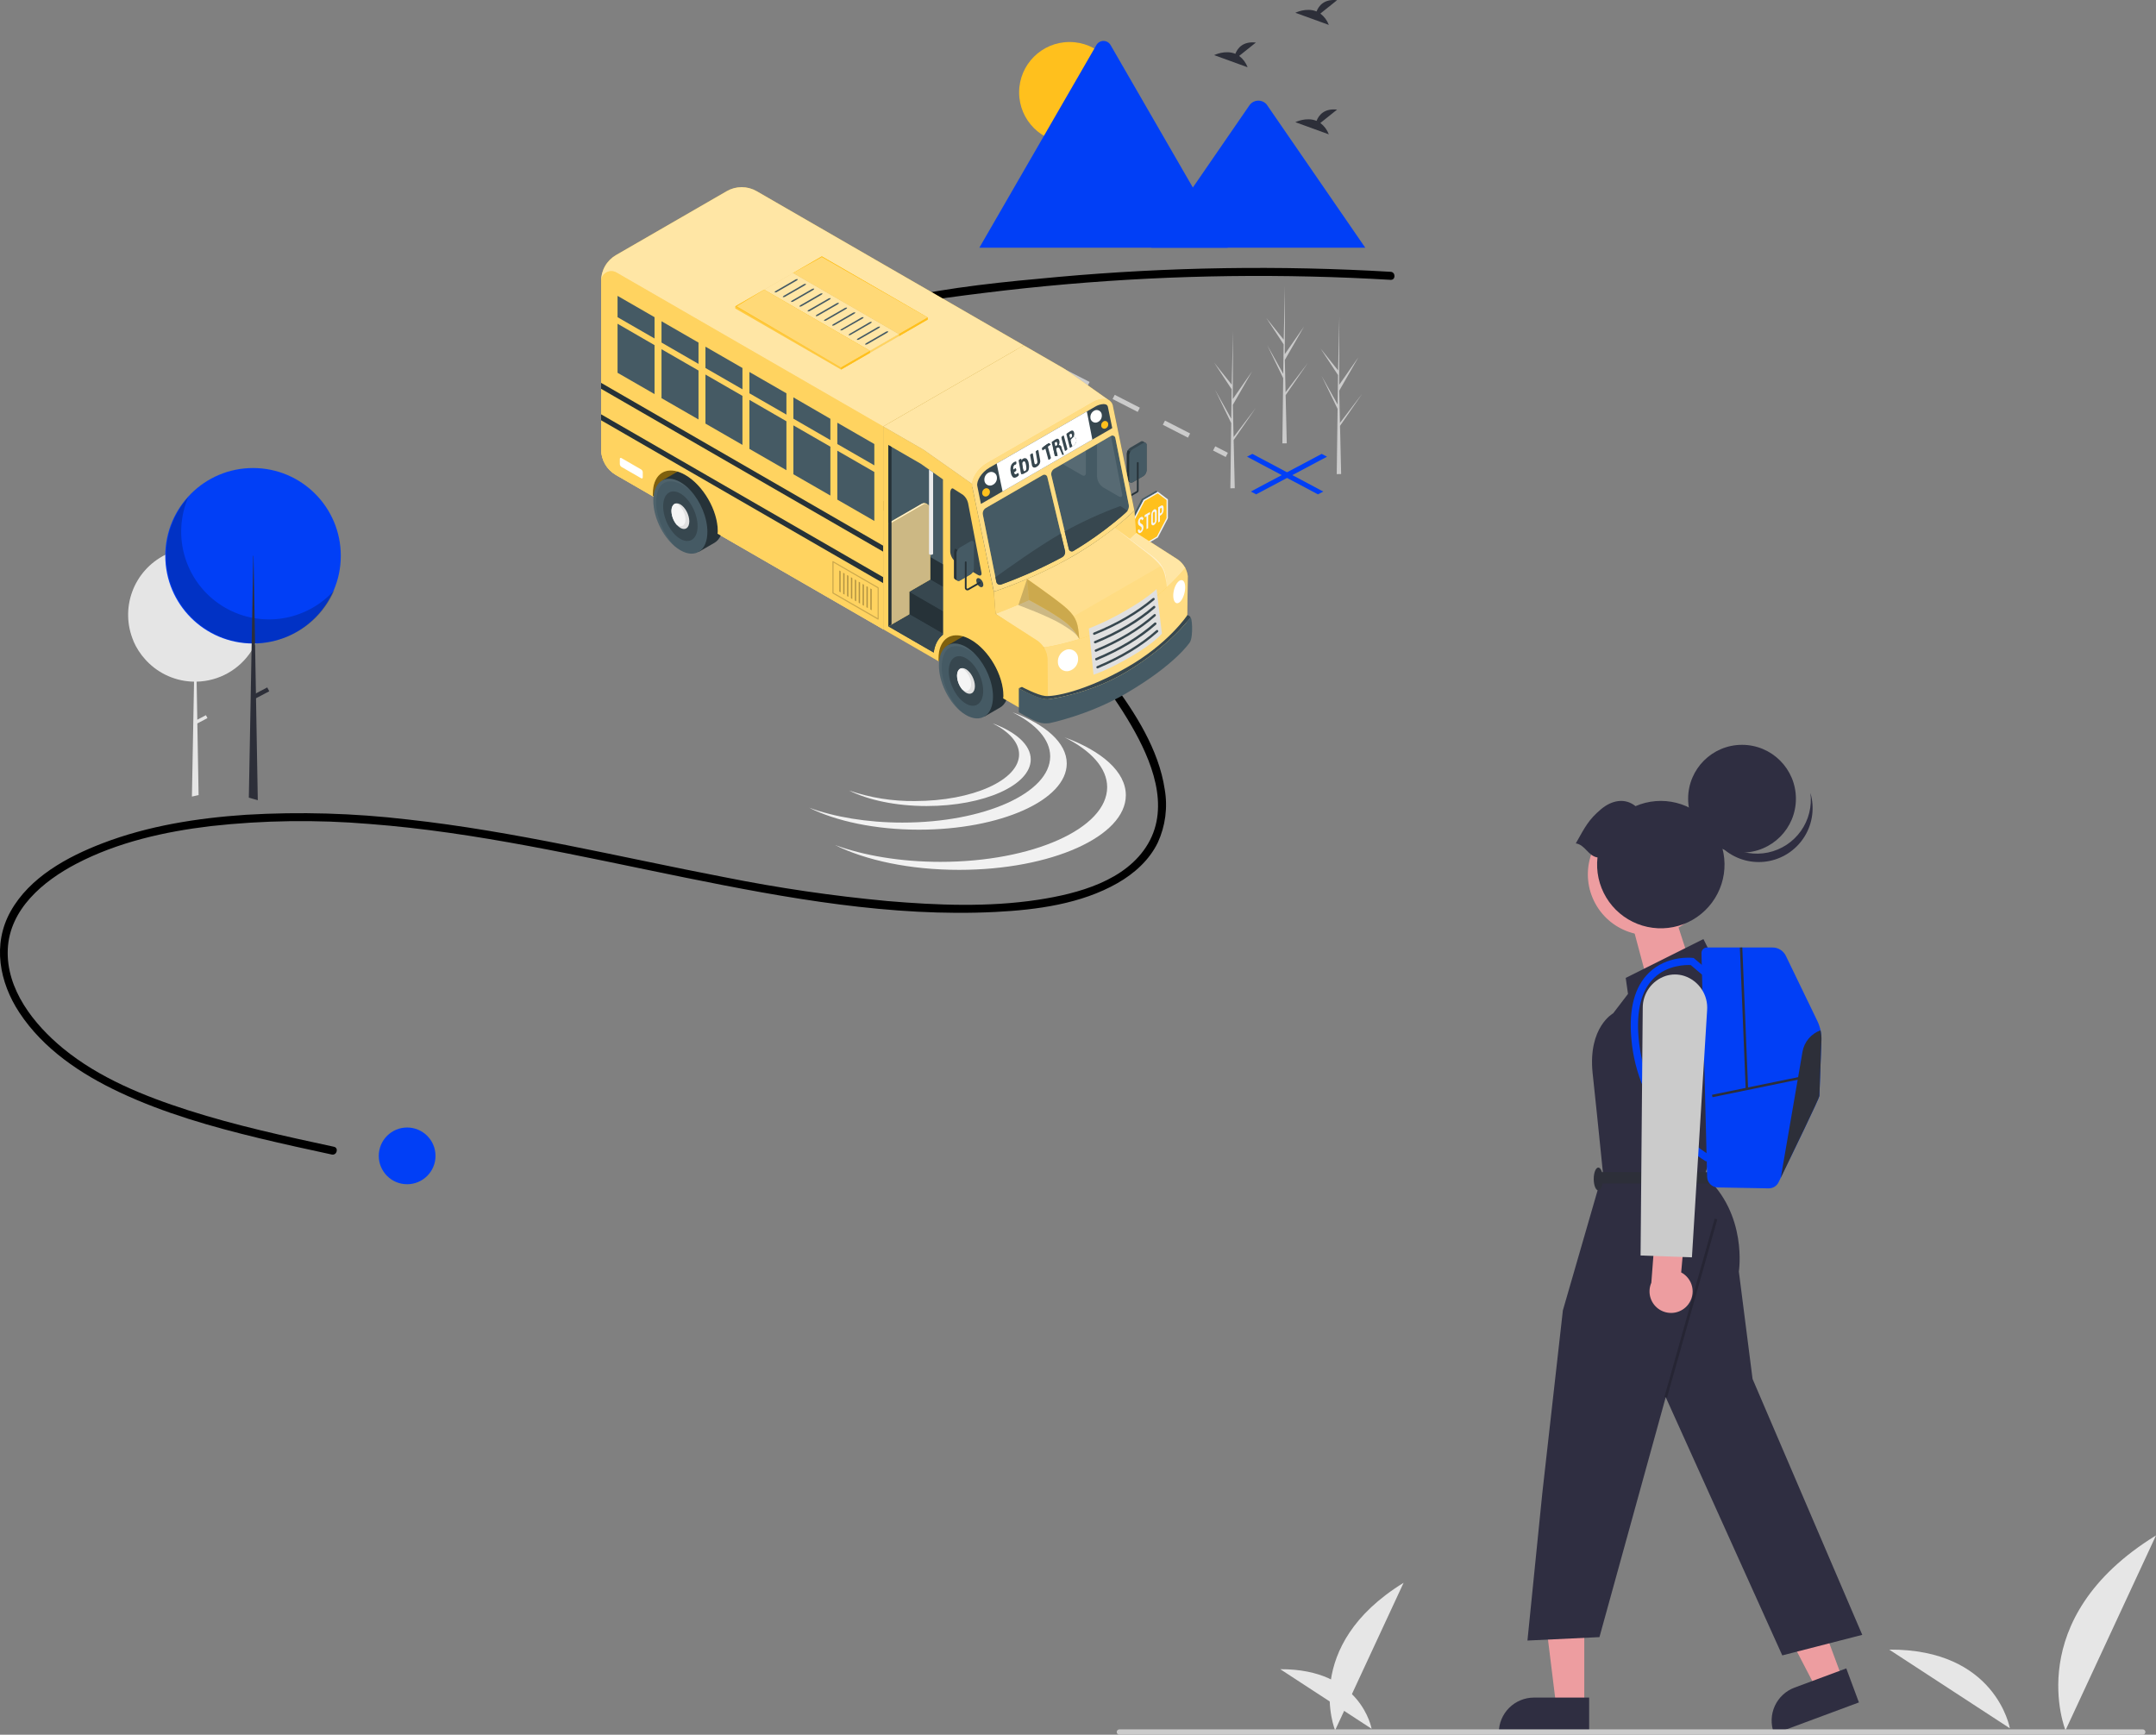 <svg width="599" height="482" viewBox="0 0 599 482" fill="none" xmlns="http://www.w3.org/2000/svg">
<rect x="0" y="0" width="599" height="482" fill="#808080" stroke="none"/>
<g clip-path="url(#clip0_317_9621)">
<path d="M454.016 258.859L466.013 256.683L469.011 265.908L456.947 269.827L454.016 258.859Z" fill="#ED9DA0"/>
<path d="M370.928 480.774C370.928 480.774 361.412 457.352 389.96 439.786L370.928 480.774Z" fill="#E6E6E6"/>
<path d="M381.073 480.348C381.073 480.348 378.171 463.658 355.703 463.798L381.073 480.348Z" fill="#E6E6E6"/>
<path d="M573.857 480.774C573.857 480.774 561.282 449.831 599.001 426.624L573.857 480.774Z" fill="#E6E6E6"/>
<path d="M558.396 480.211C558.396 480.211 554.561 458.157 524.878 458.346L558.396 480.211Z" fill="#E6E6E6"/>
<path d="M366.167 137.356L346.474 126.896L347.947 126.112L367.641 136.574L366.167 137.356Z" fill="#013FF6"/>
<path d="M348.988 137.356L347.516 136.574L367.208 126.112L368.682 126.896L348.988 137.356Z" fill="#013FF6"/>
<path d="M257.333 82.866L256.734 84.035L260.242 85.832L260.841 84.663L257.333 82.866Z" fill="#CBCBCB"/>
<path d="M330.05 121.603L323.069 118.026L323.668 116.857L330.649 120.434L330.05 121.603ZM316.088 114.449L309.106 110.872L309.705 109.703L316.686 113.28L316.088 114.449ZM302.126 107.295L295.145 103.718L295.744 102.549L302.724 106.126L302.126 107.295ZM288.163 100.141L281.182 96.564L281.781 95.395L288.762 98.972L288.163 100.141ZM274.201 92.987L267.221 89.41L267.82 88.241L274.8 91.818L274.201 92.987Z" fill="#CBCBCB"/>
<path d="M337.632 124.011L337.033 125.18L340.54 126.977L341.14 125.808L337.632 124.011Z" fill="#CBCBCB"/>
<path d="M72.806 170.805C72.806 171.215 72.793 171.622 72.766 172.025C72.617 174.352 72.029 176.63 71.033 178.738C71.026 178.756 71.017 178.773 71.009 178.79C70.962 178.888 70.914 178.985 70.866 179.082C70.57 179.678 70.241 180.258 69.881 180.818C68.24 183.391 65.989 185.52 63.329 187.017C60.669 188.514 57.682 189.332 54.63 189.4L54.815 199.978L57.21 198.715L57.638 199.529L54.829 201.008L55.172 220.654L55.176 220.916L53.321 221.33L53.325 221.066L53.909 189.402C51.453 189.366 49.028 188.844 46.776 187.864C44.523 186.884 42.488 185.466 40.788 183.693C40.671 183.573 40.555 183.448 40.442 183.324L40.429 183.31C39.013 181.767 37.868 179.995 37.041 178.071C37.059 178.091 37.078 178.11 37.096 178.131C35.229 173.765 35.102 168.849 36.742 164.392C38.382 159.935 41.665 156.273 45.918 154.158L46.112 154.063C50.319 152.037 55.133 151.665 59.601 153.022C64.069 154.378 67.864 157.363 70.235 161.385C70.348 161.575 70.459 161.77 70.563 161.965C72.035 164.68 72.804 167.72 72.801 170.808L72.806 170.805Z" fill="#E5E5E5"/>
<path d="M70.303 178.8C83.768 178.8 94.683 167.885 94.683 154.421C94.683 140.957 83.768 130.042 70.303 130.042C56.837 130.042 45.922 140.957 45.922 154.421C45.922 167.885 56.837 178.8 70.303 178.8Z" fill="#013FF6"/>
<path opacity="0.2" d="M52.3 138.138C50.026 143.457 49.718 149.412 51.43 154.937C53.142 160.463 56.764 165.2 61.648 168.302C66.531 171.404 72.359 172.668 78.088 171.869C83.819 171.07 89.078 168.259 92.926 163.94C91.537 167.19 89.457 170.099 86.832 172.465C84.207 174.832 81.099 176.599 77.722 177.645C74.346 178.691 70.783 178.991 67.28 178.523C63.776 178.055 60.416 176.832 57.433 174.937C54.449 173.042 51.913 170.521 50.001 167.549C48.088 164.577 46.845 161.224 46.357 157.724C45.869 154.224 46.147 150.659 47.174 147.277C48.2 143.895 49.949 140.777 52.3 138.138Z" fill="black"/>
<path d="M71.622 222.335L69.132 221.637L69.137 221.369L69.886 180.816L69.923 178.795V178.736L70.053 171.651L70.242 161.383L70.37 154.422H70.439L70.57 161.963L70.74 171.779L70.862 178.739V178.791L70.868 179.078L71.104 192.654L71.129 194.001L71.618 222.061L71.622 222.335Z" fill="#2D2F39"/>
<path d="M74.248 191.003L70.218 193.125L70.779 194.192L74.81 192.07L74.248 191.003Z" fill="#2D2F39"/>
<path d="M386.353 75.521C355.579 73.703 324.714 74.178 294.011 76.943C279.213 78.28 264.18 79.725 249.655 82.953C237.955 85.553 224.377 89.947 217.088 100.181C215.562 102.243 214.533 104.631 214.082 107.156C213.632 109.682 213.772 112.278 214.492 114.741C216.23 120.579 220.554 125.432 225.158 129.236C235.755 137.993 248.905 143.082 260.65 150.043C282.096 162.742 301.723 179.858 314.319 201.601C319.863 211.169 325.136 223.891 318.96 234.434C312.913 244.763 299.413 248.321 288.404 250.002C274.605 252.105 260.391 251.535 246.535 250.357C231.344 248.94 216.237 246.727 201.278 243.728C171.971 238.101 142.932 230.944 113.219 227.689C98.32 225.936 83.296 225.502 68.321 226.39C54.797 227.303 41.157 229.442 28.452 234.318C18.662 238.075 8.226 243.76 2.937 253.241C-2.16 262.381 -0.172 272.92 5.379 281.352C12.058 291.497 22.472 298.45 33.299 303.531C45.627 309.317 58.813 313.067 72.016 316.255C78.712 317.872 85.444 319.335 92.177 320.79C93.581 321.093 94.182 318.936 92.776 318.631C79.198 315.697 65.581 312.754 52.34 308.507C40.088 304.577 27.549 299.543 17.515 291.293C9.397 284.617 1.679 274.866 2.158 263.779C2.641 252.602 12.019 244.799 21.211 239.995C32.698 233.992 45.75 231.068 58.538 229.54C73.181 227.908 87.949 227.708 102.631 228.941C132.272 231.196 161.255 237.949 190.32 243.835C218.556 249.556 247.673 254.855 276.609 253.387C288.077 252.806 300.367 251.162 310.493 245.373C315.13 242.723 319.311 238.985 321.667 234.121C323.79 229.493 324.462 224.331 323.593 219.314C321.951 208.294 315.405 198.075 308.874 189.301C301.715 179.777 293.411 171.17 284.148 163.677C273.982 155.496 263.02 148.356 251.428 142.364C245.28 139.127 239.046 136.015 233.188 132.267C227.574 128.674 222.03 124.348 218.6 118.514C215.633 113.468 215.089 107.708 218.179 102.59C221.305 97.414 226.69 93.803 232 91.165C244.794 84.808 259.669 83.107 273.666 81.36C303.722 77.63 334.013 76.119 364.291 76.842C371.65 77.015 379.005 77.32 386.355 77.756C387.794 77.84 387.789 75.602 386.355 75.517L386.353 75.521Z" fill="black"/>
<path d="M366.831 3.77L371.479 0.052C367.868 -0.346 366.384 1.624 365.777 3.181C362.956 2.01 359.885 3.545 359.885 3.545L369.185 6.921C368.716 5.668 367.899 4.575 366.831 3.77Z" fill="#2D2F39"/>
<path d="M344.272 15.539L348.921 11.822C345.31 11.423 343.826 13.393 343.219 14.951C340.397 13.78 337.326 15.315 337.326 15.315L346.626 18.691C346.157 17.438 345.341 16.345 344.272 15.539Z" fill="#2D2F39"/>
<path d="M366.831 34.173L371.479 30.455C367.868 30.057 366.384 32.027 365.777 33.585C362.956 32.413 359.885 33.948 359.885 33.948L369.186 37.328C368.717 36.075 367.9 34.982 366.832 34.177L366.831 34.173Z" fill="#2D2F39"/>
<path d="M297.146 39.679C304.881 39.679 311.151 33.41 311.151 25.676C311.151 17.942 304.881 11.672 297.146 11.672C289.412 11.672 283.142 17.942 283.142 25.676C283.142 33.41 289.412 39.679 297.146 39.679Z" fill="#FFC01D"/>
<path d="M341.063 68.828H272.359C272.273 68.829 272.187 68.823 272.103 68.808L304.597 12.532C304.795 12.181 305.083 11.89 305.431 11.687C305.779 11.484 306.175 11.377 306.577 11.377C306.98 11.377 307.376 11.484 307.724 11.687C308.072 11.89 308.359 12.181 308.558 12.532L330.364 50.296L331.412 52.103L341.063 68.828Z" fill="#013FF6"/>
<path d="M379.314 68.829H319.893L331.407 52.104L332.236 50.899L347.24 29.102C347.505 28.768 347.837 28.494 348.216 28.298C348.594 28.102 349.009 27.987 349.434 27.962C349.86 27.936 350.286 28 350.685 28.151C351.084 28.301 351.446 28.533 351.749 28.832C351.827 28.918 351.899 29.008 351.966 29.102L379.314 68.829Z" fill="#013FF6"/>
<path d="M281.294 197.9C287.806 201.155 291.773 205.453 291.773 210.168C291.773 220.325 273.393 228.558 250.722 228.558C240.864 228.558 231.822 227.001 224.748 224.406C232.265 228.163 243.175 230.528 255.323 230.528C277.995 230.528 296.374 222.295 296.374 212.138C296.368 206.398 290.493 201.273 281.294 197.9Z" fill="#F1F1F1"/>
<path d="M295.78 204.876C303.128 208.549 307.602 213.399 307.602 218.719C307.602 230.179 286.863 239.469 261.28 239.469C250.157 239.469 239.953 237.712 231.968 234.784C240.449 239.023 252.76 241.692 266.468 241.692C292.051 241.692 312.79 232.401 312.79 220.942C312.789 214.467 306.16 208.681 295.78 204.876Z" fill="#F1F1F1"/>
<path d="M275.75 200.973C280.338 203.266 283.131 206.294 283.131 209.616C283.131 216.771 270.182 222.572 254.209 222.572C247.986 222.652 241.796 221.663 235.908 219.647C241.203 222.293 248.89 223.959 257.449 223.959C273.422 223.959 286.371 218.159 286.371 211.004C286.371 206.96 282.232 203.349 275.75 200.973Z" fill="#F1F1F1"/>
<path d="M372.335 119.495L372.325 119.477L372.298 118.331L378.471 109.369L372.305 117.473L372.284 117.716L372.073 108.555L377.404 99.264L372.058 106.946L372.114 87.968V87.905V87.967L371.76 102.925L366.9 96.849L371.744 104.213L371.638 112.407L367.166 104.41L371.621 113.612L371.562 118.168L371.399 130.791L371.387 131.734C371.799 131.737 372.206 131.73 372.61 131.713L372.33 119.588L372.335 119.495Z" fill="#CBCBCB"/>
<path d="M342.778 123.435L342.768 123.417L342.741 122.271L348.914 113.309L342.751 121.414L342.729 121.656L342.518 112.496L347.849 103.204L342.503 110.887L342.558 91.909V91.85V91.912L342.204 106.869L337.345 100.794L342.188 108.158L342.082 116.351L337.61 108.355L342.066 117.556L342.006 122.112L341.843 134.735L341.831 135.678C342.243 135.681 342.651 135.674 343.054 135.658L342.774 123.533L342.778 123.435Z" fill="#CBCBCB"/>
<path d="M357.227 110.958L357.216 110.94L357.189 109.794L363.362 100.832L357.197 108.936L357.174 109.179L356.963 100.018L362.295 90.727L356.948 98.409L357.004 79.431L356.65 94.388L351.791 88.312L356.635 95.676L356.528 103.87L352.057 95.873L356.512 105.075L356.453 109.631L356.29 122.253L356.278 123.196C356.689 123.199 357.097 123.193 357.501 123.176L357.221 111.051L357.227 110.958Z" fill="#CBCBCB"/>
<path d="M113.115 329.044C117.468 329.044 120.997 325.515 120.997 321.163C120.997 316.81 117.468 313.281 113.115 313.281C108.762 313.281 105.233 316.81 105.233 321.163C105.233 325.515 108.762 329.044 113.115 329.044Z" fill="#013FF6"/>
<path d="M511.973 466.643L504.676 469.354L490.746 442.501L501.517 438.501L511.973 466.643Z" fill="#ED9DA0"/>
<path d="M516.462 473.026L492.933 481.766L492.823 481.467C491.92 479.038 492.02 476.351 493.099 473.995C494.178 471.64 496.149 469.81 498.577 468.907L512.949 463.568L516.462 473.026Z" fill="#2F2E41"/>
<path d="M440.163 474.221H432.378L428.675 444.198H440.164L440.163 474.221Z" fill="#ED9DA0"/>
<path d="M441.513 481.766H416.413V481.449C416.413 478.858 417.442 476.373 419.274 474.541C421.106 472.709 423.591 471.68 426.182 471.68H441.513V481.766Z" fill="#2F2E41"/>
<path d="M475.805 265.999L473.26 260.922L451.672 271.715L452.306 276.16L448.179 281.556C448.179 281.556 441.195 285.366 442.465 298.063L443.737 310.126L445.325 325.682L434.213 364.093L428.498 414.88L424.371 455.831L444.372 454.879L462.786 388.215L495.168 459.958L517.39 454.249L486.913 383.138L483.103 353.298C483.103 353.298 485.642 337.425 473.579 326.632L475.484 320.918V313.877L481.833 280.285L475.805 265.999Z" fill="#2F2E41"/>
<path opacity="0.2" d="M476.394 338.594L462.426 388.115L463.144 388.318L477.113 338.796L476.394 338.594Z" fill="black"/>
<path d="M475.166 325.68H444.054V328.854H475.166V325.68Z" fill="#2D2F39"/>
<path d="M444.055 330.759C444.757 330.759 445.326 329.337 445.326 327.584C445.326 325.831 444.757 324.41 444.055 324.41C443.354 324.41 442.785 325.831 442.785 327.584C442.785 329.337 443.354 330.759 444.055 330.759Z" fill="#2D2F39"/>
<path d="M466.199 257.787C474.401 253.304 477.415 243.021 472.932 234.82C468.448 226.619 458.165 223.604 449.963 228.088C441.761 232.571 438.747 242.853 443.23 251.055C447.714 259.256 457.997 262.27 466.199 257.787Z" fill="#ED9DA0"/>
<path d="M483.984 236.896C492.253 236.896 498.957 230.193 498.957 221.925C498.957 213.656 492.253 206.953 483.984 206.953C475.715 206.953 469.012 213.656 469.012 221.925C469.012 230.193 475.715 236.896 483.984 236.896Z" fill="#2F2E41"/>
<path d="M502.984 220.321C503.569 222.303 503.736 224.384 503.477 226.434C503.218 228.484 502.537 230.458 501.477 232.232C500.418 234.005 499.002 235.54 497.32 236.741C495.638 237.941 493.726 238.779 491.704 239.204C489.682 239.629 487.594 239.631 485.571 239.209C483.548 238.788 481.634 237.952 479.95 236.755C478.266 235.558 476.848 234.025 475.786 232.253C474.723 230.481 474.039 228.508 473.776 226.459C474.841 230.069 477.227 233.146 480.458 235.076C483.69 237.006 487.53 237.648 491.214 236.874C494.898 236.1 498.155 233.967 500.336 230.899C502.517 227.831 503.463 224.055 502.984 220.321Z" fill="#2F2E41"/>
<path d="M443.833 238.24C443.393 242.109 444.243 246.016 446.249 249.354C448.255 252.693 451.307 255.276 454.931 256.704C458.554 258.132 462.548 258.326 466.293 257.254C470.038 256.182 473.324 253.906 475.644 250.777C477.963 247.648 479.186 243.841 479.122 239.947C479.059 236.053 477.712 232.288 475.292 229.237C472.872 226.185 469.512 224.017 465.735 223.068C461.957 222.12 457.972 222.443 454.396 223.989C451.44 221.604 447.774 222.342 444.793 224.86C441.425 227.704 440.422 229.66 437.809 234.339C440.379 234.7 441.262 237.879 443.833 238.24Z" fill="#2F2E41"/>
<path d="M506.044 289.131C505.855 294.146 505.479 304.019 505.479 304.523C505.479 305.053 497.994 320.549 494.761 327.219C494.531 327.689 494.325 328.117 494.142 328.491C493.892 329.009 493.499 329.444 493.009 329.745C492.519 330.045 491.953 330.2 491.379 330.189L477.248 329.935C476.472 329.921 475.732 329.609 475.181 329.062C474.63 328.516 474.311 327.779 474.291 327.003L472.714 264.84C472.709 264.635 472.745 264.431 472.82 264.24C472.894 264.049 473.007 263.875 473.15 263.728C473.293 263.581 473.464 263.465 473.653 263.385C473.842 263.305 474.045 263.264 474.25 263.264H492.473C493.243 263.264 493.997 263.481 494.649 263.891C495.301 264.3 495.824 264.884 496.159 265.577L504.906 283.67C505.726 285.371 506.118 287.247 506.046 289.134L506.044 289.131Z" fill="#013FF6"/>
<path d="M474.044 322.74C470.418 320.543 467.16 317.79 464.388 314.581C457.95 307.34 454.034 298.206 453.229 288.55C452.51 280.288 454.15 274.147 458.102 270.298C463.125 265.404 469.962 266.115 470.251 266.148L470.557 266.182L475.192 270.101L473.881 271.65L469.737 268.144C468.468 268.08 463.288 268.069 459.505 271.767C456.022 275.173 454.593 280.761 455.254 288.375C456.02 297.568 459.739 306.267 465.856 313.174C468.495 316.226 471.588 318.853 475.027 320.963L474.044 322.74Z" fill="#013FF6"/>
<path d="M500.348 299.128L475.646 304.194L475.782 304.857L500.484 299.791L500.348 299.128Z" fill="#2D2F39"/>
<path d="M484.066 263.255L483.39 263.283L485.002 302.561L485.678 302.533L484.066 263.255Z" fill="#2D2F39"/>
<path d="M506.046 289.134C505.856 294.149 505.481 304.022 505.481 304.525C505.481 305.056 497.996 320.552 494.763 327.222L500.79 292.229C501.023 290.883 501.61 289.622 502.49 288.577C503.37 287.532 504.512 286.739 505.799 286.28C506.001 287.217 506.084 288.176 506.046 289.134Z" fill="#2D2F39"/>
<path d="M469.015 362.47C469.549 361.782 469.925 360.986 470.118 360.137C470.31 359.289 470.315 358.408 470.13 357.557C469.945 356.707 469.577 355.907 469.049 355.215C468.522 354.522 467.85 353.954 467.079 353.549L468.303 340.002L460.25 337.249L458.789 356.41C458.201 357.749 458.124 359.256 458.571 360.648C459.019 362.04 459.96 363.221 461.218 363.966C462.476 364.712 463.963 364.972 465.4 364.697C466.836 364.421 468.122 363.63 469.015 362.472L469.015 362.47Z" fill="#ED9DA0"/>
<path d="M470.068 349.359L455.798 348.841L456.401 280.032C456.391 278.085 456.993 276.183 458.122 274.597C459.251 273.011 460.851 271.819 462.694 271.191C464.416 270.619 466.277 270.617 468.001 271.186C469.956 271.847 471.635 273.141 472.774 274.862C473.912 276.583 474.445 278.634 474.288 280.692L470.068 349.359Z" fill="#CBCBCB"/>
<path d="M595.251 482.001H310.951C310.763 481.986 310.588 481.901 310.46 481.763C310.332 481.624 310.261 481.443 310.261 481.254C310.261 481.066 310.332 480.884 310.46 480.746C310.588 480.608 310.763 480.523 310.951 480.508H595.251C595.354 480.5 595.457 480.513 595.555 480.547C595.652 480.581 595.741 480.635 595.817 480.705C595.893 480.775 595.953 480.86 595.995 480.955C596.036 481.049 596.057 481.151 596.057 481.254C596.057 481.357 596.036 481.46 595.995 481.554C595.953 481.649 595.893 481.734 595.817 481.804C595.741 481.874 595.652 481.927 595.555 481.961C595.457 481.995 595.354 482.009 595.251 482.001Z" fill="#CBCBCB"/>
<path d="M284.439 95.954L210.206 53.108C208.945 52.382 207.516 52 206.061 52C204.607 52 203.177 52.382 201.917 53.108L171.149 70.87C169.888 71.596 168.84 72.642 168.112 73.902C167.384 75.162 167 76.592 167 78.047V124.81C167 126.264 167.383 127.694 168.111 128.953C168.838 130.213 169.884 131.26 171.144 131.987L245.378 174.851V118.497L284.439 95.954Z" fill="#FFC01D"/>
<path opacity="0.6" d="M284.439 95.954L210.206 53.108C208.945 52.382 207.516 52 206.061 52C204.607 52 203.177 52.382 201.917 53.108L171.149 70.87C169.888 71.596 168.84 72.642 168.112 73.902C167.384 75.162 167 76.592 167 78.047V124.81C167 126.264 167.383 127.694 168.111 128.953C168.838 130.213 169.884 131.26 171.144 131.987L245.378 174.851V118.497L284.439 95.954Z" fill="white"/>
<path d="M181.377 137.898L189.575 134.104C189.575 134.104 188.928 126.362 183.513 128.225C178.098 130.087 181.377 137.898 181.377 137.898Z" fill="#FFC01D"/>
<g opacity="0.5">
<path d="M181.377 137.898L189.575 134.104C189.575 134.104 188.928 126.362 183.513 128.225C178.098 130.087 181.377 137.898 181.377 137.898Z" fill="black"/>
</g>
<path d="M185.891 136.933L184.124 133.422L188.328 130.99C189.666 130.22 191.447 130.307 193.401 131.445C197.554 133.841 200.92 140.025 200.92 145.253C200.92 147.986 200.009 149.926 198.52 150.805L198.461 150.841L194.148 153.328L192.281 149.612C188.737 146.92 186.028 141.596 185.891 136.933Z" fill="#263238"/>
<path d="M181.51 139.091C181.51 143.6 184.015 148.819 187.366 151.706C187.882 152.149 188.435 152.545 189.02 152.89C193.173 155.29 196.539 152.991 196.534 147.762C196.534 143.809 194.617 139.314 191.884 136.318L191.861 136.295C191.039 135.374 190.081 134.584 189.02 133.954C184.875 131.568 181.51 133.858 181.51 139.091Z" fill="#455A64"/>
<path d="M189.029 137.12C186.387 135.594 184.242 137.184 184.242 140.668C184.242 144.151 186.387 148.218 189.029 149.744C191.67 151.27 193.811 149.68 193.811 146.192C193.811 142.703 191.67 138.645 189.029 137.12Z" fill="#37474F"/>
<path d="M189.029 140.153C187.663 139.36 186.547 140.189 186.547 141.974C186.547 143.759 187.658 145.891 189.029 146.683C190.4 147.476 191.511 146.651 191.511 144.862C191.511 143.072 190.4 140.959 189.029 140.153Z" fill="#E0E0E0"/>
<path d="M188.236 140.121C188.067 140.021 187.882 139.947 187.69 139.902C187.002 140.085 186.547 140.841 186.547 141.997C186.591 143.365 187.08 144.681 187.94 145.745C188.035 145.818 188.134 145.885 188.236 145.946C189.452 146.647 190.441 145.914 190.441 144.306C190.441 142.699 189.452 140.827 188.236 140.121Z" fill="#F5F5F5"/>
<path opacity="0.05" d="M181.51 139.091C181.51 143.6 184.015 148.819 187.366 151.706C185.04 149.071 183.402 145.901 182.598 142.479C181.961 139.465 182.202 135.133 184.789 134.04C187.376 132.947 190.791 135.252 191.871 136.318C191.049 135.397 190.09 134.607 189.029 133.977C184.875 131.568 181.51 133.858 181.51 139.091Z" fill="white"/>
<path d="M167 78.174V124.827C167 126.277 167.382 127.7 168.107 128.956C168.832 130.211 169.875 131.253 171.131 131.977L181.378 137.898V137.151C181.378 132.232 184.324 129.832 188.277 131.025C188.487 131.089 188.696 131.162 188.915 131.244C189.42 131.445 189.91 131.683 190.381 131.954C195.391 134.833 199.426 141.828 199.426 147.58C199.425 147.814 199.399 148.048 199.348 148.277L245.391 174.85V118.497L171.263 75.715C170.831 75.465 170.341 75.334 169.842 75.334C169.344 75.334 168.854 75.465 168.422 75.714C167.99 75.963 167.631 76.322 167.381 76.754C167.132 77.186 167 77.675 167 78.174Z" fill="#FFC01D"/>
<path opacity="0.3" d="M167 78.174V124.827C167 126.277 167.382 127.7 168.107 128.956C168.832 130.211 169.875 131.253 171.131 131.977L181.378 137.898V137.151C181.378 132.232 184.324 129.832 188.277 131.025C188.487 131.089 188.696 131.162 188.915 131.244C189.42 131.445 189.91 131.683 190.381 131.954C195.391 134.833 199.426 141.828 199.426 147.58C199.425 147.814 199.399 148.048 199.348 148.277L245.391 174.85V118.497L171.263 75.715C170.831 75.465 170.341 75.334 169.842 75.334C169.344 75.334 168.854 75.465 168.422 75.714C167.99 75.963 167.631 76.322 167.381 76.754C167.132 77.186 167 77.675 167 78.174Z" fill="white"/>
<path d="M257.734 88.217L228.332 71.239L220.316 75.871V76.445L249.714 93.423L257.734 88.791V88.217Z" fill="#FFC01D"/>
<path d="M220.316 75.871L249.714 92.844L257.734 88.217L228.332 71.239L220.316 75.871Z" fill="#FFC01D"/>
<path opacity="0.4" d="M220.316 75.87L249.714 92.844L257.734 88.217L228.332 71.448L220.316 75.87Z" fill="white"/>
<path opacity="0.15" d="M220.316 75.87L249.714 92.844V93.422L220.316 76.444V75.87Z" fill="black"/>
<path d="M249.713 92.844L257.733 88.217V88.791L249.713 93.422V92.844Z" fill="#FFC01D"/>
<path d="M249.718 92.853L220.316 75.875L212.296 80.507V82.05L241.698 98.058L249.718 93.427V92.853Z" fill="#EBEBEB"/>
<path d="M212.296 80.507L241.698 97.48L249.718 92.853L220.316 75.875L212.296 80.507Z" fill="#FFC01D"/>
<path opacity="0.6" d="M212.296 80.507L241.698 97.48L249.718 92.853L220.316 75.875L212.296 80.507Z" fill="white"/>
<path d="M241.697 97.48L249.717 92.853V93.426L241.697 98.058V97.48Z" fill="#FFC01D"/>
<path opacity="0.3" d="M241.697 97.48L249.717 92.853V93.426L241.697 98.058V97.48Z" fill="white"/>
<path d="M241.698 97.475L212.297 80.497L204.281 85.129V85.707L233.679 102.681L241.698 98.049V97.475Z" fill="#FFC01D"/>
<path d="M204.281 85.129L233.679 102.102L241.698 97.475L212.297 80.497L204.281 85.129Z" fill="#FFC01D"/>
<path opacity="0.4" d="M204.69 85.129L233.678 102.102L241.698 97.475L212.296 80.497L204.69 85.129Z" fill="white"/>
<path opacity="0.15" d="M204.281 85.129L233.679 102.102V102.681L204.281 85.707V85.129Z" fill="white"/>
<path d="M233.678 102.103L241.698 97.476V98.049L233.678 102.681V102.103Z" fill="#FFC01D"/>
<path d="M241.151 95.54L246.379 92.52C246.693 92.343 246.857 92.142 246.743 92.065C246.468 92.038 246.193 92.112 245.969 92.275L240.736 95.294C240.422 95.476 240.258 95.672 240.372 95.749C240.649 95.776 240.925 95.702 241.151 95.54Z" fill="#455A64"/>
<path d="M238.866 94.219L244.098 91.204C244.413 91.022 244.554 90.822 244.463 90.749C244.186 90.724 243.909 90.8 243.684 90.963L238.456 93.978C238.137 94.16 237.978 94.36 238.091 94.433C238.367 94.458 238.642 94.382 238.866 94.219Z" fill="#455A64"/>
<path d="M236.579 92.899L241.812 89.884C242.126 89.702 242.267 89.501 242.176 89.428C241.899 89.404 241.623 89.48 241.397 89.642L236.169 92.685C235.855 92.867 235.714 93.067 235.805 93.14C236.083 93.157 236.359 93.071 236.579 92.899Z" fill="#455A64"/>
<path d="M234.279 91.577L239.526 88.585C239.844 88.403 240.004 88.207 239.89 88.13C239.614 88.105 239.339 88.181 239.116 88.344L233.883 91.359C233.569 91.541 233.405 91.741 233.519 91.814C233.792 91.828 234.062 91.744 234.279 91.577Z" fill="#455A64"/>
<path d="M232.002 90.262L237.235 87.242C237.549 87.065 237.713 86.864 237.599 86.787C237.323 86.762 237.047 86.836 236.82 86.996L231.592 90.016C231.278 90.198 231.114 90.394 231.228 90.471C231.503 90.499 231.778 90.424 232.002 90.262Z" fill="#455A64"/>
<path d="M229.725 88.941L234.953 85.926C235.267 85.744 235.431 85.543 235.318 85.47C235.042 85.446 234.767 85.522 234.543 85.684L229.311 88.699C228.996 88.882 228.855 89.082 228.946 89.155C229.223 89.18 229.5 89.104 229.725 88.941Z" fill="#455A64"/>
<path d="M227.448 87.621L232.681 84.606C232.995 84.423 233.136 84.223 233.045 84.15C232.768 84.125 232.492 84.201 232.266 84.364L227.038 87.379C226.724 87.561 226.56 87.762 226.674 87.835C226.949 87.859 227.224 87.783 227.448 87.621Z" fill="#455A64"/>
<path d="M225.17 86.309L230.398 83.294C230.713 83.112 230.854 82.916 230.763 82.838C230.487 82.814 230.212 82.89 229.989 83.053L224.756 86.067C224.442 86.25 224.3 86.45 224.392 86.523C224.668 86.547 224.945 86.471 225.17 86.309Z" fill="#455A64"/>
<path d="M222.894 84.983L228.127 81.964C228.441 81.786 228.582 81.586 228.486 81.509C228.212 81.484 227.937 81.558 227.712 81.718L222.484 84.737C222.165 84.92 222.006 85.115 222.12 85.193C222.395 85.22 222.67 85.146 222.894 84.983Z" fill="#455A64"/>
<path d="M220.589 83.662L225.822 80.647C226.136 80.465 226.277 80.265 226.186 80.192C225.909 80.168 225.633 80.243 225.408 80.406L220.161 83.43C219.847 83.612 219.706 83.813 219.797 83.885C220.079 83.912 220.362 83.832 220.589 83.662Z" fill="#455A64"/>
<path d="M218.307 82.342L223.536 79.327C223.854 79.145 224.014 78.945 223.9 78.872C223.625 78.847 223.349 78.923 223.126 79.086L217.884 82.11C217.57 82.292 217.406 82.492 217.52 82.565C217.801 82.59 218.081 82.51 218.307 82.342Z" fill="#455A64"/>
<path d="M216.021 81.025L221.254 78.006C221.568 77.824 221.709 77.628 221.618 77.55C221.341 77.526 221.064 77.602 220.839 77.765L215.606 80.789C215.292 80.971 215.151 81.171 215.242 81.244C215.52 81.267 215.796 81.19 216.021 81.025Z" fill="#455A64"/>
<path d="M178.581 131.217V132.62C178.581 132.907 178.376 133.025 178.126 132.879L172.66 129.732C172.528 129.647 172.418 129.531 172.339 129.395C172.26 129.259 172.214 129.106 172.205 128.949V127.542C172.205 127.255 172.405 127.136 172.66 127.282L178.126 130.434C178.258 130.518 178.369 130.634 178.448 130.77C178.528 130.906 178.573 131.06 178.581 131.217Z" fill="white"/>
<g opacity="0.2">
<path d="M243.884 172.145L231.337 164.899C231.313 164.886 231.294 164.866 231.28 164.842C231.266 164.818 231.259 164.79 231.26 164.763V156.069C231.259 156.042 231.266 156.015 231.28 155.992C231.293 155.968 231.313 155.949 231.337 155.937C231.361 155.923 231.387 155.916 231.415 155.916C231.442 155.916 231.469 155.923 231.492 155.937L244.039 163.182C244.063 163.195 244.083 163.214 244.096 163.238C244.11 163.261 244.117 163.288 244.116 163.315V172.008C244.117 172.036 244.11 172.063 244.096 172.087C244.083 172.111 244.063 172.131 244.039 172.145C244.013 172.152 243.987 172.152 243.961 172.145C243.936 172.151 243.909 172.151 243.884 172.145ZM231.588 156.338V164.676L243.829 171.744V163.406L231.588 156.338Z" fill="black"/>
</g>
<path opacity="0.3" d="M237.882 161.221L237.499 161.002V166.854L237.872 167.082L237.882 161.221ZM240.036 162.464L239.653 162.246V168.098L240.027 168.321L240.036 162.464ZM242.19 163.707L241.807 163.489V169.341L242.181 169.564L242.19 163.707ZM241.11 163.088L240.723 162.865V168.717L241.097 168.945L241.11 163.088ZM238.952 161.845L238.569 161.622V167.474L238.943 167.701L238.952 161.845ZM233.182 158.516V164.368L233.555 164.595V158.721L233.182 158.516ZM234.644 159.358L234.261 159.14V164.992L234.634 165.215L234.644 159.358ZM236.798 160.601L236.415 160.383V166.23L236.789 166.458L236.798 160.601ZM235.718 159.982L235.336 159.759V165.611L235.709 165.839L235.718 159.982Z" fill="black"/>
<path d="M245.391 160.378L167 115.118V116.776L245.391 162.035V160.378Z" fill="#263238"/>
<path d="M167 106.374V108.032L245.391 153.291V151.634L167 106.374Z" fill="#263238"/>
<path d="M171.572 82.21V88.13L181.851 94.051V88.13L171.572 82.21ZM171.572 103.578L181.851 109.499V95.9L171.572 89.952V103.578Z" fill="#455A64"/>
<path d="M183.787 89.26V95.18L194.066 101.11V95.189L183.787 89.26ZM183.787 110.628L194.066 116.548V102.95L183.787 97.029V110.628Z" fill="#455A64"/>
<path d="M195.996 96.328V102.249L206.275 108.169V102.249L195.996 96.328ZM195.996 117.696L206.275 123.617V109.991L195.996 104.07V117.696Z" fill="#455A64"/>
<path d="M208.211 103.359V109.28L218.49 115.2V109.28L208.211 103.359ZM208.211 124.723L218.49 130.644V117.049L208.211 111.106V124.723Z" fill="#455A64"/>
<path d="M220.425 110.409V116.33L230.704 122.273V116.366L220.425 110.409ZM220.425 131.773L230.704 137.693V124.108L220.425 118.188V131.773Z" fill="#455A64"/>
<path d="M232.635 117.454V123.375L242.914 129.295V123.375L232.635 117.454ZM232.635 138.822L242.914 144.743V131.144L232.635 125.224V138.822Z" fill="#455A64"/>
<path d="M321.674 136.636L321.187 136.358L317.234 138.64L314.442 143.978V149.251L317.234 151.364L317.721 151.642L321.674 149.361L324.471 144.019V138.749L321.674 136.636Z" fill="#455A64"/>
<path d="M321.674 136.637L317.721 138.918L314.925 144.26V149.53L317.721 151.643L321.674 149.361L324.47 144.019V138.75L321.674 136.637Z" fill="#F5F5F5"/>
<path d="M321.669 136.71L324.402 138.782V144.005L321.619 149.316L317.716 151.57L314.984 149.502V144.274L317.766 138.964L321.669 136.71ZM321.669 136.637L317.716 138.914L314.92 144.256V149.525L317.716 151.638L321.669 149.361L324.452 144.019V138.75L321.656 136.637H321.669Z" fill="#E0E0E0"/>
<path d="M315.284 149.353V144.348L317.989 139.179L321.646 137.065L324.11 138.928V143.933L321.405 149.102L317.748 151.215L315.284 149.353Z" fill="#FFC01D"/>
<path d="M318.031 143.751L318.536 143.459V147.03L318.992 146.752V143.186L319.497 142.894V142.257L318.012 143.113L318.031 143.751ZM317.575 145.946C317.508 145.825 317.416 145.72 317.306 145.636C317.235 145.586 317.161 145.542 317.083 145.504C317.005 145.468 316.935 145.419 316.874 145.358C316.813 145.295 316.765 145.22 316.732 145.138C316.7 145.056 316.685 144.968 316.687 144.88C316.686 144.764 316.704 144.648 316.742 144.538C316.774 144.428 316.845 144.332 316.942 144.27C317.024 144.22 317.088 144.22 317.129 144.27C317.205 144.365 317.246 144.484 317.243 144.607L317.698 144.233C317.693 144.085 317.658 143.939 317.593 143.805C317.571 143.759 317.539 143.717 317.5 143.684C317.461 143.65 317.415 143.625 317.366 143.609C317.287 143.595 317.206 143.596 317.128 143.613C317.05 143.631 316.976 143.663 316.91 143.71C316.721 143.819 316.564 143.976 316.455 144.165C316.259 144.476 316.158 144.836 316.163 145.203C316.158 145.387 316.194 145.569 316.268 145.736C316.353 145.878 316.468 145.999 316.605 146.091L317.029 146.378C317.087 146.431 317.134 146.495 317.164 146.568C317.195 146.64 317.209 146.719 317.206 146.797C317.21 146.901 317.194 147.004 317.161 147.102C317.118 147.244 317.03 147.367 316.91 147.453C316.883 147.476 316.848 147.489 316.812 147.489C316.776 147.489 316.742 147.476 316.714 147.453C316.612 147.324 316.56 147.162 316.569 146.998L316.113 147.303C316.116 147.487 316.152 147.669 316.218 147.84C316.238 147.899 316.271 147.954 316.313 148C316.355 148.046 316.407 148.083 316.464 148.109C316.541 148.132 316.622 148.137 316.702 148.123C316.781 148.109 316.855 148.076 316.919 148.027C317.016 147.973 317.105 147.905 317.184 147.826C317.325 147.688 317.437 147.522 317.511 147.339C317.629 147.071 317.688 146.781 317.684 146.488C317.679 146.365 317.655 146.243 317.612 146.128C317.598 146.073 317.58 146.02 317.557 145.968L317.575 145.946ZM323.086 140.503C322.949 140.385 322.762 140.394 322.53 140.531L321.779 140.963V145.171L322.257 144.894V143.309L322.53 143.149C322.759 143.005 322.942 142.798 323.058 142.553C323.198 142.295 323.273 142.008 323.277 141.715V141.095C323.288 140.989 323.277 140.881 323.244 140.779C323.211 140.677 323.157 140.583 323.086 140.503ZM322.817 141.993C322.816 142.1 322.788 142.204 322.735 142.298C322.694 142.388 322.628 142.464 322.544 142.516L322.257 142.68V141.337L322.544 141.168C322.573 141.148 322.607 141.138 322.642 141.138C322.677 141.138 322.711 141.148 322.74 141.168C322.768 141.197 322.79 141.232 322.804 141.271C322.817 141.31 322.822 141.351 322.817 141.391V141.993ZM321.141 141.574C321.063 141.517 320.969 141.486 320.872 141.486C320.776 141.486 320.682 141.517 320.604 141.574C320.373 141.72 320.189 141.928 320.071 142.175C319.931 142.434 319.856 142.723 319.852 143.017V145.294C319.841 145.403 319.854 145.512 319.892 145.614C319.93 145.716 319.991 145.808 320.071 145.882C320.148 145.938 320.242 145.968 320.337 145.968C320.433 145.968 320.526 145.938 320.604 145.882C320.834 145.736 321.019 145.527 321.137 145.281C321.28 145.023 321.356 144.733 321.36 144.438V142.138C321.368 142.032 321.352 141.924 321.312 141.825C321.273 141.726 321.211 141.636 321.132 141.564L321.141 141.574ZM320.891 144.734C320.889 144.846 320.861 144.955 320.809 145.053C320.764 145.146 320.695 145.225 320.608 145.281C320.569 145.303 320.526 145.315 320.481 145.317C320.445 145.318 320.41 145.307 320.381 145.285C320.348 145.256 320.323 145.219 320.307 145.178C320.291 145.137 320.285 145.092 320.289 145.048V142.771C320.291 142.66 320.319 142.551 320.371 142.453C320.419 142.36 320.489 142.282 320.576 142.225C320.609 142.201 320.648 142.189 320.688 142.189C320.728 142.189 320.767 142.201 320.8 142.225C320.833 142.253 320.858 142.289 320.874 142.33C320.89 142.37 320.896 142.414 320.891 142.457V144.734Z" fill="#F5F5F5"/>
<path d="M314.01 124.395L316.915 122.71C317.012 122.638 317.126 122.594 317.246 122.583C317.365 122.572 317.486 122.594 317.594 122.646L318.277 123.051C318.376 123.119 318.455 123.212 318.506 123.322C318.556 123.431 318.576 123.551 318.564 123.671V130.648C318.548 130.979 318.454 131.301 318.291 131.589C318.127 131.877 317.897 132.123 317.621 132.306L314.716 133.991C314.619 134.062 314.505 134.106 314.386 134.118C314.266 134.13 314.146 134.109 314.037 134.059L313.349 133.649C313.252 133.58 313.174 133.486 313.124 133.378C313.075 133.269 313.055 133.149 313.067 133.03V126.048C313.084 125.718 313.178 125.397 313.342 125.109C313.505 124.822 313.734 124.578 314.01 124.395Z" fill="#37474F"/>
<path d="M313.066 126.049V133.026C313.054 133.145 313.073 133.265 313.123 133.374C313.172 133.483 313.25 133.576 313.349 133.645C313.517 133.741 313.777 133.904 314.018 134.041C313.928 133.97 313.857 133.877 313.812 133.771C313.766 133.665 313.748 133.55 313.758 133.435V126.458C313.769 126.126 313.867 125.803 314.041 125.52L313.344 125.11C313.174 125.395 313.079 125.717 313.066 126.049Z" fill="#263238"/>
<path d="M317.621 132.306L314.715 133.991C314.187 134.296 313.759 134.05 313.759 133.44V126.463C313.777 126.131 313.873 125.808 314.039 125.52C314.205 125.232 314.437 124.987 314.715 124.805L317.621 123.12C318.149 122.815 318.577 123.061 318.577 123.671V130.648C318.56 130.98 318.464 131.304 318.298 131.592C318.132 131.88 317.9 132.125 317.621 132.306Z" fill="#455A64"/>
<path d="M313.841 138.094C313.786 138.097 313.732 138.081 313.687 138.048C313.643 138.016 313.611 137.969 313.596 137.916C313.582 137.863 313.586 137.806 313.608 137.756C313.631 137.706 313.669 137.664 313.718 137.639L315.745 136.473C315.781 136.451 315.811 136.42 315.831 136.384C315.852 136.347 315.863 136.306 315.863 136.264V128.626C315.863 128.562 315.889 128.501 315.934 128.455C315.979 128.41 316.041 128.385 316.105 128.385C316.169 128.385 316.23 128.41 316.275 128.455C316.321 128.501 316.346 128.562 316.346 128.626V136.268C316.346 136.395 316.313 136.52 316.248 136.629C316.184 136.739 316.092 136.83 315.982 136.892L313.978 138.062C313.937 138.088 313.889 138.099 313.841 138.094Z" fill="#263238"/>
<path d="M329.662 174.428C329.662 174.428 324.529 181.992 312.301 189.297C302.159 195.359 291.101 196.78 291.101 196.78L290.004 179.893L324.985 159.954L329.156 157.55C329.611 158.328 329.901 159.192 330.008 160.086L329.858 170.871L329.662 174.428Z" fill="#FFC01D"/>
<path opacity="0.45" d="M329.662 174.428C329.662 174.428 324.529 181.992 312.301 189.297C302.159 195.359 291.101 196.78 291.101 196.78L290.004 179.893L324.985 159.954L329.156 157.55C329.611 158.328 329.901 159.192 330.008 160.086L329.858 170.871L329.662 174.428Z" fill="white"/>
<path d="M329.298 157.809C328.213 159.133 327.057 160.398 325.837 161.599C321.651 165.697 316.985 169.275 311.942 172.255C301.8 178.317 290.004 179.897 290.004 179.897L276.597 170.561L315.635 148.022L327.185 155.423C327.214 155.442 327.241 155.463 327.267 155.487C328.119 156.088 328.815 156.885 329.298 157.809Z" fill="#FFC01D"/>
<path opacity="0.6" d="M329.298 157.809C328.213 159.133 327.057 160.398 325.837 161.599C321.651 165.697 316.985 169.275 311.942 172.255C301.8 178.317 290.004 179.897 290.004 179.897L276.597 170.561L315.635 148.022L327.185 155.423C327.214 155.442 327.241 155.463 327.267 155.487C328.119 156.088 328.815 156.885 329.298 157.809Z" fill="white"/>
<path d="M276.137 164.395L315.175 141.87L315.631 148.018C306.718 156.926 293.028 164.186 276.597 170.562L276.137 164.395Z" fill="#FFC01D"/>
<path opacity="0.4" d="M276.137 164.395L315.175 141.87L315.631 148.018C306.718 156.926 293.028 164.186 276.597 170.562L276.137 164.395Z" fill="white"/>
<path d="M296.425 180.467C296.784 180.381 297.158 180.375 297.519 180.449C297.881 180.524 298.221 180.678 298.516 180.899C298.812 181.12 299.055 181.404 299.228 181.73C299.401 182.056 299.5 182.416 299.518 182.785C299.602 183.591 299.395 184.401 298.935 185.069C298.475 185.737 297.792 186.219 297.008 186.428C296.649 186.518 296.275 186.526 295.912 186.453C295.549 186.38 295.207 186.227 294.911 186.004C294.615 185.782 294.372 185.497 294.2 185.17C294.028 184.842 293.931 184.48 293.916 184.11C293.844 183.306 294.056 182.501 294.514 181.836C294.972 181.171 295.648 180.687 296.425 180.467Z" fill="white"/>
<path d="M327.321 161.653C326.41 162.564 325.804 164.554 325.995 166.075C326.187 167.596 327.056 168.07 327.935 167.141C328.814 166.212 329.402 164.23 329.261 162.718C329.119 161.206 328.25 160.728 327.321 161.653Z" fill="white"/>
<path d="M260.725 183.704L268.923 179.883C268.923 179.883 268.276 172.141 262.861 174.008C257.446 175.876 260.725 183.704 260.725 183.704Z" fill="#FFC01D"/>
<g opacity="0.5">
<path d="M260.725 183.704L268.923 179.883C268.923 179.883 268.276 172.141 262.861 174.008C257.446 175.876 260.725 183.704 260.725 183.704Z" fill="black"/>
</g>
<path d="M265.247 182.712L263.48 179.205L267.684 176.773C269.018 176.003 270.799 176.09 272.753 177.228C276.902 179.624 280.267 185.808 280.267 191.037C280.267 193.769 279.356 195.705 277.872 196.579L277.813 196.611L273.504 199.098L271.623 195.4C268.103 192.699 265.38 187.375 265.247 182.712Z" fill="#263238"/>
<path d="M260.861 184.871C260.861 189.379 263.362 194.594 266.713 197.481C267.226 197.927 267.78 198.323 268.367 198.665C272.516 201.065 275.886 198.77 275.881 193.542C275.881 189.593 273.959 185.094 271.231 182.102L271.208 182.079C270.387 181.157 269.428 180.366 268.367 179.734C264.222 177.352 260.861 179.642 260.861 184.871Z" fill="#455A64"/>
<path d="M268.376 182.898C265.734 181.372 263.594 182.962 263.594 186.45C263.594 189.939 265.734 193.997 268.376 195.522C271.017 197.048 273.158 195.459 273.158 191.97C273.158 188.481 271.017 184.424 268.376 182.898Z" fill="#37474F"/>
<path d="M268.377 185.936C267.01 185.144 265.895 185.968 265.895 187.758C265.895 189.548 267.006 191.675 268.377 192.467C269.747 193.26 270.859 192.435 270.859 190.645C270.859 188.856 269.747 186.729 268.377 185.936Z" fill="#E0E0E0"/>
<path d="M267.584 185.904C267.414 185.802 267.23 185.727 267.038 185.681C266.35 185.867 265.895 186.619 265.895 187.776C265.938 189.143 266.428 190.46 267.288 191.524C267.383 191.596 267.482 191.663 267.584 191.724C268.8 192.425 269.788 191.692 269.788 190.085C269.788 188.477 268.8 186.605 267.584 185.904Z" fill="#F5F5F5"/>
<path opacity="0.05" d="M260.861 184.871C260.861 189.379 263.362 194.594 266.713 197.481C264.388 194.847 262.75 191.679 261.945 188.259C261.312 185.244 261.549 180.918 264.136 179.825C266.723 178.732 270.138 181.036 271.218 182.102C270.396 181.179 269.437 180.388 268.376 179.756C264.222 177.352 260.861 179.642 260.861 184.871Z" fill="white"/>
<path d="M288.474 199.707L288.146 199.516L287.172 198.951L279.598 194.557L278.715 194.042C278.744 193.957 278.757 193.867 278.751 193.778C278.783 193.644 278.795 193.506 278.787 193.368C278.787 187.611 274.752 180.616 269.743 177.747C269.274 177.475 268.785 177.237 268.281 177.037C268.062 176.95 267.853 176.877 267.643 176.813C263.69 175.616 260.744 178.02 260.744 182.939V183.713L245.392 174.851V118.497L256.595 124.969L270.125 134.505L276.11 164.399L276.588 170.547L288.137 177.966C288.948 178.516 289.626 179.241 290.121 180.087C290.616 180.934 290.915 181.88 290.997 182.857L291.166 196.77L291.275 197.945C291.304 198.285 291.239 198.627 291.086 198.933C290.934 199.239 290.7 199.497 290.411 199.679C290.122 199.861 289.788 199.96 289.447 199.965C289.105 199.97 288.769 199.881 288.474 199.707Z" fill="#FFC01D"/>
<g opacity="0.3">
<path d="M288.474 199.707L288.146 199.516L287.172 198.951L279.598 194.557L278.715 194.042C278.744 193.957 278.757 193.867 278.751 193.778C278.783 193.644 278.795 193.506 278.787 193.368C278.787 187.611 274.752 180.616 269.743 177.747C269.274 177.475 268.785 177.237 268.281 177.037C268.062 176.95 267.853 176.877 267.643 176.813C263.69 175.616 260.744 178.02 260.744 182.939V183.713L245.392 174.851V118.497L256.595 124.969L270.125 134.505L276.11 164.399L276.588 170.547L288.137 177.966C288.948 178.516 289.626 179.241 290.121 180.087C290.616 180.934 290.915 181.88 290.997 182.857L291.166 196.77L291.275 197.945C291.304 198.285 291.239 198.627 291.086 198.933C290.934 199.239 290.7 199.497 290.411 199.679C290.122 199.861 289.788 199.96 289.447 199.965C289.105 199.97 288.769 199.881 288.474 199.707Z" fill="white"/>
</g>
<path d="M246.803 174.036V123.653L255.843 128.872L261.982 133.199V176.345C260.57 177.466 259.705 179.132 259.418 181.318L246.803 174.036Z" fill="#455A64"/>
<path d="M252.628 170.675L246.803 174.036L259.418 181.323C259.714 179.136 260.57 177.47 261.982 176.349V176.081L252.628 170.675Z" fill="#37474F"/>
<path d="M261.982 169.796V163.074L258.448 161.034L252.628 164.395L261.982 169.796Z" fill="#37474F"/>
<path d="M252.628 164.395V170.675L261.982 176.076V169.8L252.628 164.395Z" fill="#263238"/>
<path d="M261.982 156.798L258.448 154.758V161.033L261.982 163.074V156.798Z" fill="#263238"/>
<path d="M256.112 139.965L246.803 145.344V173.58L252.268 170.392V164.153L258.093 160.792V141.118C258.091 140.886 258.03 140.659 257.914 140.459C257.798 140.258 257.631 140.092 257.431 139.975C257.231 139.859 257.004 139.797 256.773 139.795C256.541 139.793 256.313 139.852 256.112 139.965Z" fill="#FFC01D"/>
<path opacity="0.8" d="M256.112 139.965L246.803 145.344V173.58L252.268 170.392V164.153L258.093 160.792V141.118C258.091 140.886 258.03 140.659 257.914 140.459C257.798 140.258 257.631 140.092 257.431 139.975C257.231 139.859 257.004 139.797 256.773 139.795C256.541 139.793 256.313 139.852 256.112 139.965Z" fill="white"/>
<path d="M246.803 174.036L252.628 170.675V164.395L258.448 161.034V141.36C258.448 141.127 258.387 140.898 258.27 140.696C258.154 140.494 257.986 140.327 257.785 140.21C257.583 140.094 257.354 140.033 257.121 140.033C256.888 140.033 256.659 140.095 256.458 140.212L246.803 145.786V174.036Z" fill="#FFC01D"/>
<path opacity="0.6" d="M246.803 174.036L252.628 170.675V164.395L258.448 161.034V141.36C258.448 141.127 258.387 140.898 258.27 140.696C258.154 140.494 257.986 140.327 257.785 140.21C257.583 140.094 257.354 140.033 257.121 140.033C256.888 140.033 256.659 140.095 256.458 140.212L246.803 145.786V174.036Z" fill="white"/>
<path opacity="0.2" d="M246.803 174.036L252.628 170.675V164.395L258.448 161.034V141.36C258.448 141.127 258.387 140.898 258.27 140.696C258.154 140.494 257.986 140.327 257.785 140.21C257.583 140.094 257.354 140.033 257.121 140.033C256.888 140.033 256.659 140.095 256.458 140.212L246.803 145.786V174.036Z" fill="black"/>
<path d="M246.803 174.036L247.691 173.526V124.177L246.803 123.662V174.036Z" fill="#263238"/>
<path d="M258.106 130.484V153.834C258.11 153.884 258.128 153.932 258.156 153.972C258.185 154.013 258.225 154.046 258.27 154.066C258.396 154.128 258.534 154.16 258.673 154.16C258.813 154.16 258.951 154.128 259.076 154.066C259.123 154.046 259.163 154.014 259.193 153.973C259.223 153.932 259.241 153.884 259.245 153.834V131.277L258.106 130.484Z" fill="#EBEBEB"/>
<path d="M265.753 156.284C265.243 155.953 264.819 155.506 264.514 154.98C264.209 154.453 264.033 153.862 264 153.255V137.138C264 136.022 264.414 135.426 264.911 135.808L267.584 137.516C268.264 138.091 268.742 138.868 268.95 139.734L272.676 159.085C272.826 159.841 272.402 160.146 271.733 159.759L265.753 156.284Z" fill="#37474F"/>
<path d="M330.828 171.659C330.759 171.586 330.695 171.595 330.623 171.722C330.623 171.722 325.016 179.465 312.793 186.774C302.646 192.84 291.589 194.243 291.589 194.243C288.856 194.812 283.059 191.223 283.059 191.223L283.924 190.864C283.924 190.864 288.196 193.141 290.35 193.378C292.745 193.637 301.184 192.162 312.893 185.549C324.602 178.936 329.889 170.907 329.889 170.907C330.097 170.941 330.293 171.028 330.457 171.16C330.621 171.292 330.749 171.463 330.828 171.659Z" fill="#37474F"/>
<path d="M330.623 171.718C330.623 171.718 325.016 179.46 312.793 186.774C302.646 192.84 291.589 194.243 291.589 194.243C289.079 194.699 283.059 191.224 283.059 191.224V197.914C288.414 200.938 289.23 201.165 291.589 200.933C291.589 200.933 302.45 198.715 312.665 192.772C326.67 184.629 330.623 178.399 330.623 178.399C331.588 176.755 331.187 170.725 330.623 171.718Z" fill="#455A64"/>
<path d="M308.262 111.329L270.139 134.505L256.604 124.969L245.392 118.497L284.439 95.954L295.652 102.426L308.262 111.329Z" fill="#FFC01D"/>
<path opacity="0.6" d="M308.262 111.329L270.139 134.505L256.604 124.969L245.392 118.497L284.439 95.954L295.652 102.426L308.262 111.329Z" fill="white"/>
<path d="M266.03 151.693L268.936 150.008C269.032 149.936 269.147 149.892 269.266 149.881C269.386 149.87 269.506 149.891 269.615 149.944L270.302 150.349C270.4 150.418 270.478 150.512 270.527 150.621C270.577 150.73 270.597 150.85 270.585 150.969V157.946C270.566 158.277 270.47 158.599 270.304 158.887C270.138 159.174 269.906 159.418 269.628 159.599L266.723 161.284C266.627 161.355 266.514 161.398 266.395 161.41C266.276 161.422 266.157 161.402 266.049 161.352L265.356 160.942C265.258 160.874 265.18 160.78 265.131 160.671C265.081 160.562 265.061 160.442 265.074 160.323V153.351C265.092 153.019 265.188 152.695 265.354 152.407C265.52 152.119 265.752 151.875 266.03 151.693Z" fill="#37474F"/>
<path d="M265.074 153.346V160.323C265.061 160.442 265.081 160.563 265.13 160.672C265.18 160.781 265.258 160.875 265.357 160.943C265.525 161.038 265.785 161.202 266.026 161.344C265.936 161.271 265.865 161.177 265.82 161.071C265.775 160.964 265.757 160.848 265.767 160.733V153.761C265.779 153.428 265.876 153.103 266.049 152.818L265.352 152.408C265.183 152.693 265.087 153.015 265.074 153.346Z" fill="#263238"/>
<path d="M269.629 159.599L266.723 161.284C266.195 161.59 265.767 161.344 265.767 160.733V153.761C265.784 153.429 265.88 153.107 266.046 152.819C266.212 152.532 266.444 152.288 266.723 152.108L269.629 150.418C270.157 150.113 270.585 150.359 270.585 150.969V157.946C270.566 158.277 270.47 158.6 270.304 158.887C270.138 159.174 269.907 159.418 269.629 159.599Z" fill="#455A64"/>
<path d="M272.219 160.756C272.505 160.942 272.742 161.193 272.912 161.488C273.082 161.783 273.18 162.114 273.199 162.454C273.199 163.078 272.743 163.333 272.219 163.019C271.933 162.834 271.696 162.583 271.525 162.288C271.355 161.992 271.257 161.661 271.24 161.32C271.245 160.697 271.682 160.442 272.219 160.756Z" fill="#37474F"/>
<path d="M268.782 164.039C268.656 164.039 268.532 164.006 268.422 163.943C268.312 163.88 268.22 163.789 268.157 163.678C268.094 163.568 268.061 163.442 268.063 163.315V156.229C268.063 156.165 268.088 156.103 268.133 156.058C268.179 156.013 268.24 155.987 268.304 155.987C268.368 155.987 268.429 156.013 268.475 156.058C268.52 156.103 268.545 156.165 268.545 156.229V163.315C268.545 163.357 268.555 163.399 268.576 163.436C268.597 163.473 268.627 163.503 268.664 163.524C268.7 163.547 268.742 163.558 268.784 163.558C268.827 163.558 268.869 163.547 268.905 163.524L272.093 161.68C272.148 161.648 272.213 161.64 272.275 161.656C272.336 161.672 272.389 161.712 272.421 161.767C272.453 161.822 272.461 161.888 272.445 161.95C272.429 162.013 272.389 162.066 272.334 162.099L269.146 163.943C269.035 164.006 268.91 164.039 268.782 164.039Z" fill="#263238"/>
<path opacity="0.2" d="M285.341 160.879L282.932 168.129C282.932 168.129 291.207 171.158 294.991 173.462C298.776 175.767 299.313 176.559 299.846 177.561C299.687 175.546 299.03 173.602 297.935 171.904C296.839 170.205 295.34 168.805 293.57 167.829C287.468 164.468 285.341 160.879 285.341 160.879Z" fill="black"/>
<path d="M324.111 161.338C324.001 158.228 322.781 156.351 319.698 154.052L309.701 146.605L285.341 160.878L295.164 168.652C297.869 170.192 299.372 172.783 299.677 175.88C299.737 176.467 299.773 176.836 299.846 177.556C309.719 174.682 317.152 169.595 324.115 163.242C324.115 163.242 324.138 162.081 324.111 161.338Z" fill="#FFC01D"/>
<path opacity="0.45" d="M324.111 161.338C324.001 158.228 322.781 156.351 319.698 154.052L309.701 146.605L285.341 160.878L295.164 168.652C297.869 170.192 299.372 172.783 299.677 175.88C299.737 176.467 299.773 176.836 299.846 177.556C309.719 174.682 317.152 169.595 324.115 163.242C324.115 163.242 324.138 162.081 324.111 161.338Z" fill="white"/>
<path opacity="0.1" d="M298.152 171.312L322.813 157.071C321.944 155.898 320.892 154.872 319.698 154.033L309.701 146.605L285.341 160.878L295.164 168.652C296.337 169.318 297.355 170.224 298.152 171.312Z" fill="white"/>
<path opacity="0.5" d="M324.111 161.338C324.001 158.228 322.781 156.351 319.698 154.052L309.701 146.605C313.094 149.338 316.177 151.724 318.477 153.496C319.711 154.402 320.857 155.42 321.902 156.538C323.077 157.945 323.268 158.36 323.673 159.885C323.925 160.988 324.078 162.112 324.129 163.242C324.129 163.242 324.138 162.081 324.111 161.338Z" fill="white"/>
<path d="M299.859 177.556C299.786 176.837 299.75 176.468 299.69 175.88C299.385 172.784 298.78 170.966 295.378 168.216C291.976 165.465 285.358 160.879 285.358 160.879L285.905 166.722C285.905 166.722 294.517 171.212 297.172 173.899C299.372 176.149 299.859 177.556 299.859 177.556Z" fill="#FFC01D"/>
<path opacity="0.3" d="M299.859 177.556C299.786 176.837 299.75 176.468 299.69 175.88C299.385 172.784 298.78 170.966 295.378 168.216C291.976 165.465 285.358 160.879 285.358 160.879L285.905 166.722C285.905 166.722 294.517 171.212 297.172 173.899C299.372 176.149 299.859 177.556 299.859 177.556Z" fill="white"/>
<path opacity="0.2" d="M299.859 177.556C299.786 176.837 299.75 176.468 299.69 175.88C299.385 172.784 298.78 170.966 295.378 168.216C291.976 165.465 285.358 160.879 285.358 160.879L285.905 166.722C285.905 166.722 294.517 171.212 297.172 173.899C299.372 176.149 299.859 177.556 299.859 177.556Z" fill="black"/>
<path d="M315.175 141.869C315.175 141.869 308.721 148.336 298.092 154.525C291.098 158.497 283.747 161.804 276.136 164.403L270.134 135.334L309.191 112.786L315.175 141.869Z" fill="#455A64"/>
<path d="M309.191 112.778C308.758 110.674 306.213 110.232 303.512 111.794L274.247 128.663C271.542 130.225 269.693 133.217 270.148 135.307L276.15 164.377L276.565 164.235C290.227 159.522 303.562 152.545 314.251 142.721C314.816 142.202 315.125 141.893 315.162 141.847L309.191 112.778ZM295.916 153.606V153.629C295.883 153.875 295.795 154.11 295.658 154.317C295.52 154.524 295.337 154.697 295.123 154.822C293.689 155.605 292.25 156.343 290.847 157.026C288.114 158.392 285.191 159.659 282.39 160.793C281.055 161.334 279.379 161.977 278.173 162.414C277.95 162.505 277.701 162.513 277.473 162.436C277.244 162.359 277.051 162.202 276.929 161.995C276.872 161.885 276.829 161.769 276.802 161.649L273.049 142.945C272.995 142.604 273.041 142.254 273.181 141.939C273.322 141.623 273.551 141.356 273.842 141.168L289.672 132.028C289.791 131.948 289.929 131.898 290.072 131.885C290.215 131.871 290.36 131.894 290.492 131.952C290.624 132.009 290.74 132.098 290.828 132.212C290.916 132.326 290.974 132.46 290.997 132.602L294.741 148.246L295.875 152.991C295.936 153.19 295.95 153.401 295.916 153.606ZM313.267 141.92C312.279 143.04 311.031 143.928 309.87 144.926C306.201 147.917 302.323 150.643 298.266 153.082C298.148 153.165 298.012 153.216 297.869 153.23C297.726 153.245 297.582 153.222 297.45 153.165C297.319 153.108 297.204 153.018 297.117 152.904C297.03 152.79 296.974 152.655 296.954 152.513L296.927 152.404L295.802 147.667L292.086 132.046C292.02 131.707 292.058 131.356 292.195 131.039C292.333 130.722 292.563 130.454 292.855 130.27L295.856 128.54L308.057 121.467L308.599 121.157L308.645 121.135C308.761 121.062 308.895 121.021 309.032 121.014C309.169 121.007 309.306 121.035 309.429 121.095C309.553 121.155 309.659 121.245 309.739 121.357C309.818 121.469 309.868 121.599 309.883 121.736L313.613 140.29C313.701 140.857 313.578 141.437 313.267 141.92Z" fill="#FFC01D"/>
<path opacity="0.45" d="M309.191 112.778C308.758 110.674 306.213 110.232 303.512 111.794L274.247 128.663C271.542 130.225 269.693 133.217 270.148 135.307L276.15 164.377L276.565 164.235C290.227 159.522 303.562 152.545 314.251 142.721C314.816 142.202 315.125 141.893 315.162 141.847L309.191 112.778ZM295.916 153.606V153.629C295.883 153.875 295.795 154.11 295.658 154.317C295.52 154.524 295.337 154.697 295.123 154.822C293.689 155.605 292.25 156.343 290.847 157.026C288.114 158.392 285.191 159.659 282.39 160.793C281.055 161.334 279.379 161.977 278.173 162.414C277.95 162.505 277.701 162.513 277.473 162.436C277.244 162.359 277.051 162.202 276.929 161.995C276.872 161.885 276.829 161.769 276.802 161.649L273.049 142.945C272.995 142.604 273.041 142.254 273.181 141.939C273.322 141.623 273.551 141.356 273.842 141.168L289.672 132.028C289.791 131.948 289.929 131.898 290.072 131.885C290.215 131.871 290.36 131.894 290.492 131.952C290.624 132.009 290.74 132.098 290.828 132.212C290.916 132.326 290.974 132.46 290.997 132.602L294.741 148.246L295.875 152.991C295.936 153.19 295.95 153.401 295.916 153.606ZM313.267 141.92C312.279 143.04 311.031 143.928 309.87 144.926C306.201 147.917 302.323 150.643 298.266 153.082C298.148 153.165 298.012 153.216 297.869 153.23C297.726 153.245 297.582 153.222 297.45 153.165C297.319 153.108 297.204 153.018 297.117 152.904C297.03 152.79 296.974 152.655 296.954 152.513L296.927 152.404L295.802 147.667L292.086 132.046C292.02 131.707 292.058 131.356 292.195 131.039C292.333 130.722 292.563 130.454 292.855 130.27L295.856 128.54L308.057 121.467L308.599 121.157L308.645 121.135C308.761 121.062 308.895 121.021 309.032 121.014C309.169 121.007 309.306 121.035 309.429 121.095C309.553 121.155 309.659 121.245 309.739 121.357C309.818 121.469 309.868 121.599 309.883 121.736L313.613 140.29C313.701 140.857 313.578 141.437 313.267 141.92Z" fill="white"/>
<path d="M309.018 118.957L272.535 140.02L271.523 135.038C271.246 133.708 272.585 131.267 274.953 129.906L304.218 113.019C304.929 112.576 305.741 112.32 306.577 112.276C307.643 112.276 307.761 112.85 307.807 113.06L309.018 118.957Z" fill="#37474F"/>
<path d="M275.048 131.163C275.271 131.11 275.503 131.106 275.727 131.153C275.952 131.199 276.163 131.294 276.347 131.432C276.53 131.569 276.681 131.745 276.789 131.947C276.896 132.15 276.958 132.373 276.97 132.602C277.026 133.105 276.899 133.611 276.613 134.029C276.327 134.446 275.902 134.748 275.413 134.879C275.19 134.934 274.957 134.94 274.732 134.894C274.506 134.849 274.294 134.754 274.11 134.616C273.926 134.478 273.775 134.301 273.668 134.098C273.561 133.894 273.5 133.669 273.491 133.44C273.444 132.938 273.574 132.436 273.858 132.02C274.143 131.604 274.564 131.301 275.048 131.163Z" fill="white"/>
<path d="M304.364 113.961C304.569 113.913 304.782 113.911 304.988 113.956C305.194 114 305.387 114.089 305.554 114.217C305.722 114.345 305.858 114.509 305.955 114.696C306.051 114.883 306.105 115.09 306.112 115.3C306.159 115.759 306.043 116.22 305.784 116.602C305.525 116.985 305.14 117.264 304.696 117.39C304.491 117.441 304.278 117.445 304.071 117.402C303.864 117.359 303.67 117.27 303.502 117.142C303.334 117.014 303.197 116.85 303.101 116.662C303.005 116.474 302.953 116.267 302.947 116.056C302.907 115.597 303.025 115.139 303.283 114.757C303.541 114.375 303.923 114.094 304.364 113.961Z" fill="white"/>
<path d="M273.841 135.681C273.978 135.649 274.121 135.647 274.259 135.676C274.396 135.705 274.526 135.764 274.639 135.849C274.751 135.933 274.844 136.042 274.91 136.166C274.976 136.291 275.014 136.428 275.021 136.569C275.046 136.873 274.964 137.177 274.788 137.426C274.612 137.676 274.355 137.856 274.06 137.935C273.923 137.97 273.78 137.973 273.641 137.946C273.503 137.918 273.372 137.86 273.259 137.775C273.146 137.69 273.053 137.581 272.988 137.456C272.922 137.331 272.885 137.193 272.88 137.052C272.859 136.748 272.943 136.446 273.118 136.196C273.293 135.946 273.548 135.765 273.841 135.681Z" fill="#FFC01D"/>
<path d="M306.818 116.985C306.944 116.956 307.075 116.955 307.201 116.983C307.328 117.011 307.446 117.066 307.549 117.144C307.652 117.223 307.736 117.324 307.795 117.439C307.854 117.553 307.888 117.68 307.892 117.809C307.922 118.092 307.85 118.375 307.691 118.61C307.532 118.845 307.295 119.016 307.023 119.094C306.897 119.124 306.766 119.126 306.639 119.1C306.512 119.073 306.393 119.019 306.29 118.94C306.187 118.862 306.103 118.761 306.043 118.646C305.984 118.53 305.952 118.403 305.948 118.274C305.924 117.992 305.997 117.711 306.155 117.476C306.314 117.242 306.547 117.068 306.818 116.985Z" fill="#FFC01D"/>
<path d="M278.546 136.559L303.489 122.15L301.959 114.321L276.906 128.781L278.546 136.559Z" fill="white"/>
<path d="M281.405 132.584C281.065 132.193 280.86 131.703 280.822 131.186C280.691 130.616 280.704 130.023 280.858 129.46C281.006 129.002 281.324 128.619 281.747 128.39C281.88 128.31 282.024 128.25 282.175 128.212C282.279 128.189 282.343 128.244 282.366 128.371C282.391 128.515 282.391 128.661 282.366 128.804C282.366 128.941 282.298 129.018 282.234 129.027C282.121 129.048 282.013 129.088 281.915 129.146C281.817 129.207 281.733 129.289 281.669 129.385C281.605 129.482 281.564 129.591 281.546 129.706C281.492 130.052 281.503 130.406 281.578 130.749C281.611 131.064 281.719 131.367 281.892 131.632C281.921 131.67 281.957 131.701 281.999 131.725C282.04 131.748 282.085 131.763 282.133 131.769C282.18 131.774 282.227 131.77 282.273 131.757C282.318 131.744 282.361 131.721 282.398 131.691C282.452 131.665 282.502 131.631 282.548 131.591C282.589 131.559 282.639 131.509 282.703 131.45C282.723 131.436 282.747 131.429 282.771 131.432C282.835 131.395 282.89 131.432 282.94 131.491C283 131.602 283.04 131.722 283.058 131.846C283.07 131.9 283.07 131.956 283.058 132.01C283.043 132.069 283.011 132.123 282.967 132.165C282.904 132.233 282.835 132.295 282.762 132.352C282.676 132.419 282.587 132.482 282.493 132.539C282.029 132.798 281.674 132.798 281.405 132.584Z" fill="#37474F"/>
<path d="M280.949 131.21C280.609 130.819 280.923 130.355 280.885 129.838C281.167 129.268 281.023 129.719 281.177 129.155C281.563 128.884 281.281 128.929 281.704 128.7C281.837 128.62 281.71 128.51 281.86 128.472C281.965 128.449 281.86 128.472 282.088 128.472C282.201 128.472 282.298 128.723 282.273 128.867C282.273 129.003 282.073 128.993 282.009 129.002C281.897 129.023 281.959 129.097 281.861 129.155C281.924 129.059 281.762 129.216 281.861 129.155C281.797 129.252 281.722 129.153 281.704 129.268C281.65 129.614 281.33 129.496 281.405 129.838C281.438 130.154 281.026 130.038 281.199 130.303C281.228 130.341 281.264 130.372 281.305 130.396C281.346 130.419 281.392 130.434 281.439 130.44C281.486 130.445 281.534 130.441 281.579 130.428C281.625 130.415 281.667 130.393 281.704 130.363C281.758 130.336 281.809 130.302 281.855 130.262C281.895 130.231 281.946 130.18 282.009 130.121C282.029 130.107 282.037 130.103 282.078 130.103C282.141 130.067 282.196 130.103 282.246 130.162C282.306 130.273 282.346 130.393 282.365 130.517C282.376 130.572 282.376 130.627 282.365 130.681C282.349 130.741 282.318 130.794 282.273 130.836C282.21 130.904 282.142 130.966 282.069 131.023C281.983 131.09 281.893 131.153 281.8 131.21C281.335 131.469 281.218 131.424 280.949 131.21Z" fill="#37474F"/>
<path d="M295.486 120.988C295.509 121.005 295.528 121.027 295.543 121.051C295.558 121.076 295.568 121.103 295.572 121.132L296.547 124.702C296.558 124.824 296.51 124.943 296.338 125.064L296.157 125.19C295.985 125.315 295.88 125.315 295.847 125.195L295.015 122.156L294.995 122.081L294.983 122.036C294.983 122.036 294.984 122.027 294.969 121.956L294.891 121.411C294.868 121.427 294.905 121.387 294.891 121.411L295.354 121.046C295.368 121.025 295.388 121.009 295.412 120.999C295.435 120.989 295.46 120.985 295.486 120.988Z" fill="#37474F"/>
<path d="M283.683 131.682L283.009 127.997C283.009 127.874 283.068 127.761 283.25 127.656L283.451 127.542C283.633 127.437 283.733 127.446 283.756 127.569L284.011 128.99L283.009 127.997C283.009 127.874 283.068 127.761 283.25 127.656L283.451 127.542C283.633 127.437 283.733 127.451 283.756 127.569L284.416 131.249C284.439 131.372 285.059 131.167 284.375 131.623L283.979 131.705C283.783 131.736 283.706 131.805 283.683 131.682L284.147 129.746L284.416 131.249C284.439 131.372 284.553 131.513 284.375 131.623L283.979 131.705C283.762 131.74 283.706 131.805 283.683 131.682Z" fill="#37474F"/>
<path d="M283.693 130.256C283.447 128.89 283.367 127.962 284.201 127.479C284.344 127.366 284.521 127.302 284.703 127.296C284.886 127.291 285.066 127.343 285.216 127.447C285.565 127.821 285.776 128.303 285.813 128.814C285.944 129.389 285.932 129.988 285.777 130.558C285.64 130.997 285.233 131.171 284.831 131.395C283.921 131.851 283.465 131.851 283.693 130.256ZM285.066 130.571C285.128 130.415 285.156 130.248 285.148 130.08C285.144 129.803 285.115 129.527 285.061 129.255C285.021 128.999 284.956 128.747 284.866 128.504C284.831 128.376 284.75 128.266 284.638 128.194C284.589 128.177 284.536 128.172 284.485 128.179C284.434 128.186 284.384 128.205 284.342 128.235C284.23 128.301 284.14 128.397 284.082 128.513C284.017 128.669 283.986 128.836 283.991 129.005C283.997 129.28 284.026 129.554 284.078 129.825C284.118 130.082 284.184 130.336 284.274 130.581C284.311 130.71 284.396 130.82 284.51 130.89C284.56 130.908 284.614 130.912 284.666 130.904C284.719 130.897 284.768 130.876 284.811 130.845C284.921 130.781 285.01 130.686 285.066 130.571Z" fill="#37474F"/>
<path d="M290.904 123.47C290.927 123.487 290.946 123.508 290.961 123.533C290.976 123.557 290.986 123.585 290.99 123.613L291.965 127.183C291.976 127.306 291.928 127.424 291.756 127.545L291.575 127.671C291.403 127.796 291.298 127.797 291.264 127.676L290.433 124.637L289.762 125.109C289.714 125.141 289.674 125.145 289.639 125.12C289.594 125.064 289.563 124.998 289.549 124.927L289.501 124.753C289.478 124.677 289.471 124.597 289.48 124.517C289.483 124.489 289.491 124.462 289.506 124.438C289.52 124.414 289.54 124.393 289.563 124.377L290.772 123.527C290.786 123.507 290.806 123.491 290.83 123.481C290.853 123.47 290.878 123.467 290.904 123.47Z" fill="#37474F"/>
<path d="M289.971 124.128C289.978 124.155 289.991 124.181 290.009 124.203C290.026 124.224 290.048 124.242 290.073 124.255L290.073 124.871C290.462 124.511 290.462 124.511 290.917 124.283C290.917 124.283 290.917 124.283 291.023 124.202L291.199 124.062L291.858 123.583C291.903 123.549 291.921 123.512 291.91 123.472C291.874 123.411 291.824 123.36 291.764 123.324L291.62 123.223C291.558 123.176 291.487 123.144 291.412 123.126C291.385 123.12 291.357 123.119 291.33 123.125C291.303 123.131 291.277 123.143 291.255 123.159L290.068 124.022C290.044 124.03 290.023 124.043 290.005 124.062C289.988 124.08 289.976 124.103 289.971 124.128Z" fill="#37474F"/>
<path d="M293.179 126.716C293.156 126.699 293.137 126.677 293.123 126.652C293.108 126.627 293.099 126.6 293.096 126.571L292.204 123.05C292.181 122.988 292.176 122.92 292.19 122.855C292.209 122.797 292.247 122.747 292.299 122.715L293.119 122.164C293.755 121.73 294.155 121.834 294.319 122.477C294.373 122.68 294.385 122.893 294.355 123.101C294.325 123.31 294.253 123.51 294.144 123.69C294.221 123.66 294.305 123.652 294.386 123.667C294.468 123.681 294.544 123.717 294.606 123.771C294.756 123.908 294.855 124.091 294.889 124.29C294.978 124.616 294.959 124.961 294.835 125.276C294.696 125.618 294.178 126.105 293.865 126.302L293.308 126.666C293.292 126.684 293.272 126.698 293.249 126.706C293.227 126.715 293.203 126.718 293.179 126.716ZM293.547 123.778C293.64 123.715 293.706 123.621 293.734 123.513C293.756 123.375 293.746 123.234 293.705 123.1C293.691 122.984 293.636 122.876 293.551 122.796C293.489 122.754 293.412 122.769 293.312 122.835L292.99 123.054L293.224 123.987L293.547 123.778ZM293.996 125.421C294.103 125.355 294.182 125.252 294.218 125.132C294.248 124.98 294.237 124.824 294.186 124.678C294.171 124.553 294.109 124.438 294.013 124.357C293.965 124.339 293.914 124.336 293.865 124.347C293.815 124.358 293.77 124.382 293.734 124.417L293.385 124.652L293.638 125.643L293.996 125.421Z" fill="#37474F"/>
<path d="M293.914 124.424C293.936 124.435 293.954 124.448 293.968 124.464C293.981 124.48 293.989 124.497 293.992 124.515L294.763 126.788C294.767 126.866 294.712 126.941 294.533 127.017L294.346 127.097C294.167 127.175 294.062 127.175 294.036 127.098L293.378 125.163L293.363 125.116L293.353 125.087C293.353 125.087 293.354 125.081 293.344 125.036L293.297 124.69C293.272 124.699 293.312 124.674 293.297 124.69L293.779 124.46C293.795 124.447 293.816 124.437 293.839 124.43C293.863 124.424 293.889 124.422 293.914 124.424Z" fill="white"/>
<path d="M294.139 124.049C294.179 124.048 294.213 124.053 294.239 124.061C294.265 124.07 294.283 124.083 294.291 124.1L296.098 125.945C296.122 126.019 296.044 126.12 295.757 126.282L295.456 126.452C295.17 126.617 294.992 126.668 294.93 126.606L293.39 125.037L293.354 124.998L293.331 124.974C293.331 124.974 293.332 124.968 293.304 124.929L293.148 124.613C293.109 124.635 293.171 124.59 293.148 124.613L293.917 124.15C293.942 124.13 293.975 124.109 294.014 124.092C294.053 124.074 294.096 124.059 294.139 124.049Z" fill="white"/>
<path d="M297.278 124.439C297.255 124.422 297.236 124.4 297.221 124.375C297.207 124.35 297.198 124.323 297.194 124.294L296.303 120.773C296.279 120.711 296.275 120.643 296.289 120.578C296.307 120.519 296.346 120.47 296.398 120.438L297.217 119.887C297.853 119.452 298.253 119.557 298.417 120.2C298.471 120.403 298.483 120.615 298.453 120.824C298.423 121.032 298.352 121.232 298.242 121.413C298.32 121.383 298.404 121.375 298.485 121.389C298.566 121.404 298.642 121.44 298.705 121.494C298.854 121.631 298.954 121.813 298.988 122.013C299.076 122.339 299.057 122.684 298.934 122.998C298.795 123.341 298.276 123.827 297.963 124.024L297.407 124.389C297.39 124.407 297.37 124.42 297.348 124.429C297.326 124.438 297.302 124.441 297.278 124.439ZM297.646 121.5C297.739 121.438 297.805 121.344 297.833 121.236C297.855 121.098 297.845 120.956 297.804 120.823C297.789 120.706 297.735 120.599 297.65 120.518C297.588 120.477 297.511 120.492 297.411 120.558L297.088 120.777L297.323 121.71L297.646 121.5ZM298.095 123.144C298.201 123.078 298.28 122.975 298.317 122.855C298.347 122.703 298.335 122.546 298.285 122.4C298.269 122.275 298.207 122.161 298.111 122.079C298.064 122.062 298.013 122.059 297.963 122.07C297.914 122.08 297.869 122.105 297.833 122.14L297.484 122.374L297.736 123.366L298.095 123.144Z" fill="#37474F"/>
<path d="M298.721 122.97C298.721 123.197 298.038 124.336 297.941 124.03L297.736 123.367L297.613 122.855L297.485 122.375C297.456 122.26 297.822 123.613 297.485 122.375C297.436 122.197 297.583 122.059 297.583 122.059L297.81 121.831L298.046 121.617L298.244 121.413C298.244 121.413 298.244 121.478 298.721 121.604C298.949 121.832 298.528 122.192 298.498 122.4C298.468 122.609 298.244 121.518 298.244 121.413C298.321 121.383 298.404 121.375 298.486 121.389C298.567 121.404 298.643 121.44 298.706 121.494C298.855 121.631 298.955 121.813 298.989 122.013C299.077 122.339 299.058 122.684 298.935 122.998C298.796 123.341 298.437 123.708 298.124 123.905C298.199 123.855 297.938 124.033 298.124 123.905C298.124 123.905 298.721 122.742 298.721 122.97ZM297.81 121.831C297.962 121.721 298.148 121.505 298.17 121.494C298.371 121.4 298.7 121.628 298.266 121.831C298.131 121.895 298.221 121.458 298.025 121.675C297.977 121.727 297.925 121.748 297.81 121.831ZM297.811 122.515C297.917 122.448 298.038 122.4 298.038 122.4L298.038 122.287L298.025 122.235L297.81 122.287L297.833 122.14L297.485 122.375L297.649 122.585L297.811 122.515Z" fill="white"/>
<path d="M287.14 129.883C287.007 129.812 286.895 129.707 286.815 129.579C286.735 129.451 286.69 129.305 286.684 129.154L286.201 126.476C286.177 126.355 286.259 126.241 286.447 126.135L286.634 126.025C286.821 125.916 286.926 125.925 286.944 126.025L287.399 128.644C287.403 128.707 287.422 128.768 287.452 128.823C287.483 128.878 287.526 128.926 287.577 128.963C287.626 128.991 287.683 129.004 287.74 129C287.796 128.996 287.851 128.975 287.896 128.94C288.02 128.869 288.115 128.756 288.164 128.621C288.223 128.477 288.239 128.319 288.21 128.166L287.754 125.543C287.733 125.421 287.815 125.307 288 125.201L288.183 125.092C288.369 124.987 288.474 124.996 288.492 125.119L288.975 127.797C289.047 128.161 288.998 128.539 288.834 128.872C288.66 129.215 288.387 129.497 288.05 129.682C287.924 129.784 287.776 129.854 287.618 129.889C287.46 129.924 287.297 129.922 287.14 129.883Z" fill="#37474F"/>
<path d="M292.807 124.288C292.718 124.404 292.66 124.527 292.639 124.643C292.617 124.76 292.661 124.826 292.683 124.954L293.028 126.613C293.052 126.695 293.33 126.769 293.531 126.719L293.749 126.719C293.95 126.673 293.795 126.413 293.774 126.347L293.483 125.019C293.464 124.982 293.462 124.745 293.468 124.696C293.474 124.648 293.493 124.597 293.524 124.547C293.556 124.503 293.6 124.464 293.651 124.433C293.701 124.403 293.756 124.383 293.807 124.377C293.941 124.345 294.065 124.353 294.157 124.399C294.261 124.446 294.333 124.524 294.365 124.626L295.113 126.347C295.139 126.427 295.08 126.439 295.28 126.391L295.477 126.347C295.677 126.298 295.563 126.236 295.533 126.158L294.936 124.433C294.864 124.19 294.85 124.01 294.643 123.875C294.366 123.785 294.026 123.785 293.667 123.876C293.52 123.892 293.367 123.938 293.218 124.01C293.068 124.081 292.928 124.176 292.807 124.288Z" fill="#37474F"/>
<path d="M294.74 148.245C294.717 148.245 294.69 148.272 294.663 148.291C288.287 151.975 279.976 157.909 276.551 160.4L276.797 161.63C276.821 161.778 276.879 161.919 276.965 162.042C277.052 162.166 277.165 162.268 277.296 162.342C277.427 162.416 277.573 162.459 277.723 162.469C277.873 162.479 278.023 162.455 278.163 162.4C283.989 160.278 289.655 157.741 295.118 154.808C295.412 154.634 295.644 154.373 295.783 154.061C295.922 153.75 295.96 153.402 295.892 153.068L294.74 148.245ZM311.272 140.599C305.937 142.548 300.761 144.905 295.788 147.649L296.94 152.499C296.96 152.641 297.016 152.775 297.103 152.89C297.19 153.004 297.304 153.094 297.436 153.151C297.568 153.208 297.712 153.231 297.855 153.216C297.997 153.201 298.134 153.151 298.251 153.068C303.483 149.931 308.409 146.312 312.966 142.256C313.08 142.154 313.178 142.036 313.258 141.906L311.272 140.599Z" fill="#37474F"/>
<path opacity="0.1" d="M295.209 128.909L300.633 132.037C301.216 132.375 301.685 132.101 301.685 131.432V125.161L295.851 128.535L295.209 128.909ZM311.754 137.234L308.658 121.135L308.607 121.158L308.065 121.472L304.791 123.362V132.42C304.825 133.027 305.001 133.618 305.305 134.144C305.61 134.67 306.035 135.117 306.544 135.449L310.807 137.908C311.481 138.295 311.905 137.994 311.754 137.234Z" fill="white"/>
<path d="M321.333 163.688L322.813 176.062C322.813 176.062 320.759 178.626 314.233 182.438C307.556 186.327 303.808 187.47 303.808 187.47L302.52 174.632C306.003 173.253 309.376 171.611 312.612 169.723C318.742 166.23 321.333 163.688 321.333 163.688Z" fill="#E0E0E0"/>
<path d="M304.924 185.731C304.848 185.73 304.774 185.703 304.716 185.654C304.657 185.606 304.617 185.538 304.602 185.464C304.587 185.389 304.598 185.312 304.634 185.244C304.669 185.177 304.726 185.124 304.796 185.093C311.5 182.265 316.883 179.005 321.264 175.115C321.329 175.06 321.412 175.032 321.497 175.037C321.582 175.042 321.662 175.08 321.72 175.143C321.774 175.208 321.801 175.29 321.797 175.375C321.793 175.459 321.757 175.539 321.697 175.598C317.27 179.533 311.828 182.835 305.056 185.69C305.015 185.713 304.97 185.727 304.924 185.731Z" fill="#37474F"/>
<path d="M304.587 183.482C304.511 183.481 304.437 183.454 304.379 183.405C304.32 183.356 304.28 183.289 304.265 183.214C304.25 183.14 304.261 183.062 304.297 182.995C304.332 182.927 304.389 182.874 304.459 182.844C311.036 180.111 316.359 176.887 320.736 173.039C320.769 173.009 320.807 172.986 320.848 172.971C320.89 172.955 320.934 172.949 320.978 172.951C321.022 172.952 321.066 172.963 321.106 172.982C321.146 173 321.182 173.027 321.212 173.059C321.242 173.092 321.265 173.13 321.28 173.172C321.295 173.213 321.302 173.257 321.3 173.302C321.298 173.346 321.288 173.389 321.269 173.429C321.25 173.469 321.224 173.505 321.191 173.535C316.76 177.429 311.377 180.676 304.733 183.454C304.687 183.475 304.637 183.484 304.587 183.482Z" fill="#37474F"/>
<path d="M304.464 181.109C304.398 181.108 304.335 181.088 304.281 181.051C304.227 181.015 304.184 180.964 304.159 180.904C304.125 180.823 304.126 180.733 304.159 180.653C304.192 180.573 304.256 180.509 304.336 180.476C310.89 177.743 316.214 174.555 320.608 170.689C320.673 170.634 320.757 170.607 320.841 170.612C320.926 170.617 321.006 170.654 321.064 170.716C321.117 170.782 321.143 170.866 321.137 170.95C321.131 171.034 321.093 171.113 321.032 171.171C316.582 175.084 311.199 178.322 304.578 181.072C304.542 181.09 304.503 181.102 304.464 181.109Z" fill="#37474F"/>
<path d="M304.259 178.758C304.193 178.758 304.128 178.739 304.073 178.702C304.018 178.666 303.975 178.614 303.949 178.554C303.933 178.513 303.924 178.471 303.925 178.427C303.925 178.384 303.934 178.341 303.951 178.302C303.968 178.262 303.993 178.226 304.023 178.196C304.054 178.165 304.091 178.141 304.131 178.125C310.58 175.493 316.077 172.205 320.472 168.402C320.539 168.354 320.622 168.333 320.704 168.343C320.786 168.353 320.862 168.393 320.916 168.456C320.97 168.519 320.999 168.599 320.996 168.682C320.994 168.764 320.961 168.843 320.904 168.903C316.459 172.77 310.885 176.076 304.382 178.736C304.343 178.752 304.301 178.76 304.259 178.758Z" fill="#37474F"/>
<path d="M304.008 176.404C303.943 176.405 303.878 176.386 303.824 176.349C303.769 176.313 303.727 176.26 303.703 176.199C303.67 176.118 303.671 176.026 303.705 175.945C303.739 175.864 303.804 175.8 303.885 175.766C310.343 173.152 315.854 169.937 320.28 166.203C320.347 166.15 320.431 166.125 320.515 166.132C320.6 166.139 320.678 166.177 320.736 166.239C320.788 166.306 320.814 166.39 320.806 166.475C320.798 166.56 320.759 166.638 320.695 166.695C316.227 170.461 310.676 173.713 304.131 176.354C304.095 176.38 304.052 176.397 304.008 176.404Z" fill="#37474F"/>
</g>
<defs>
<clipPath id="clip0_317_9621">
<rect width="599" height="482" fill="white"/>
</clipPath>
</defs>
</svg>
